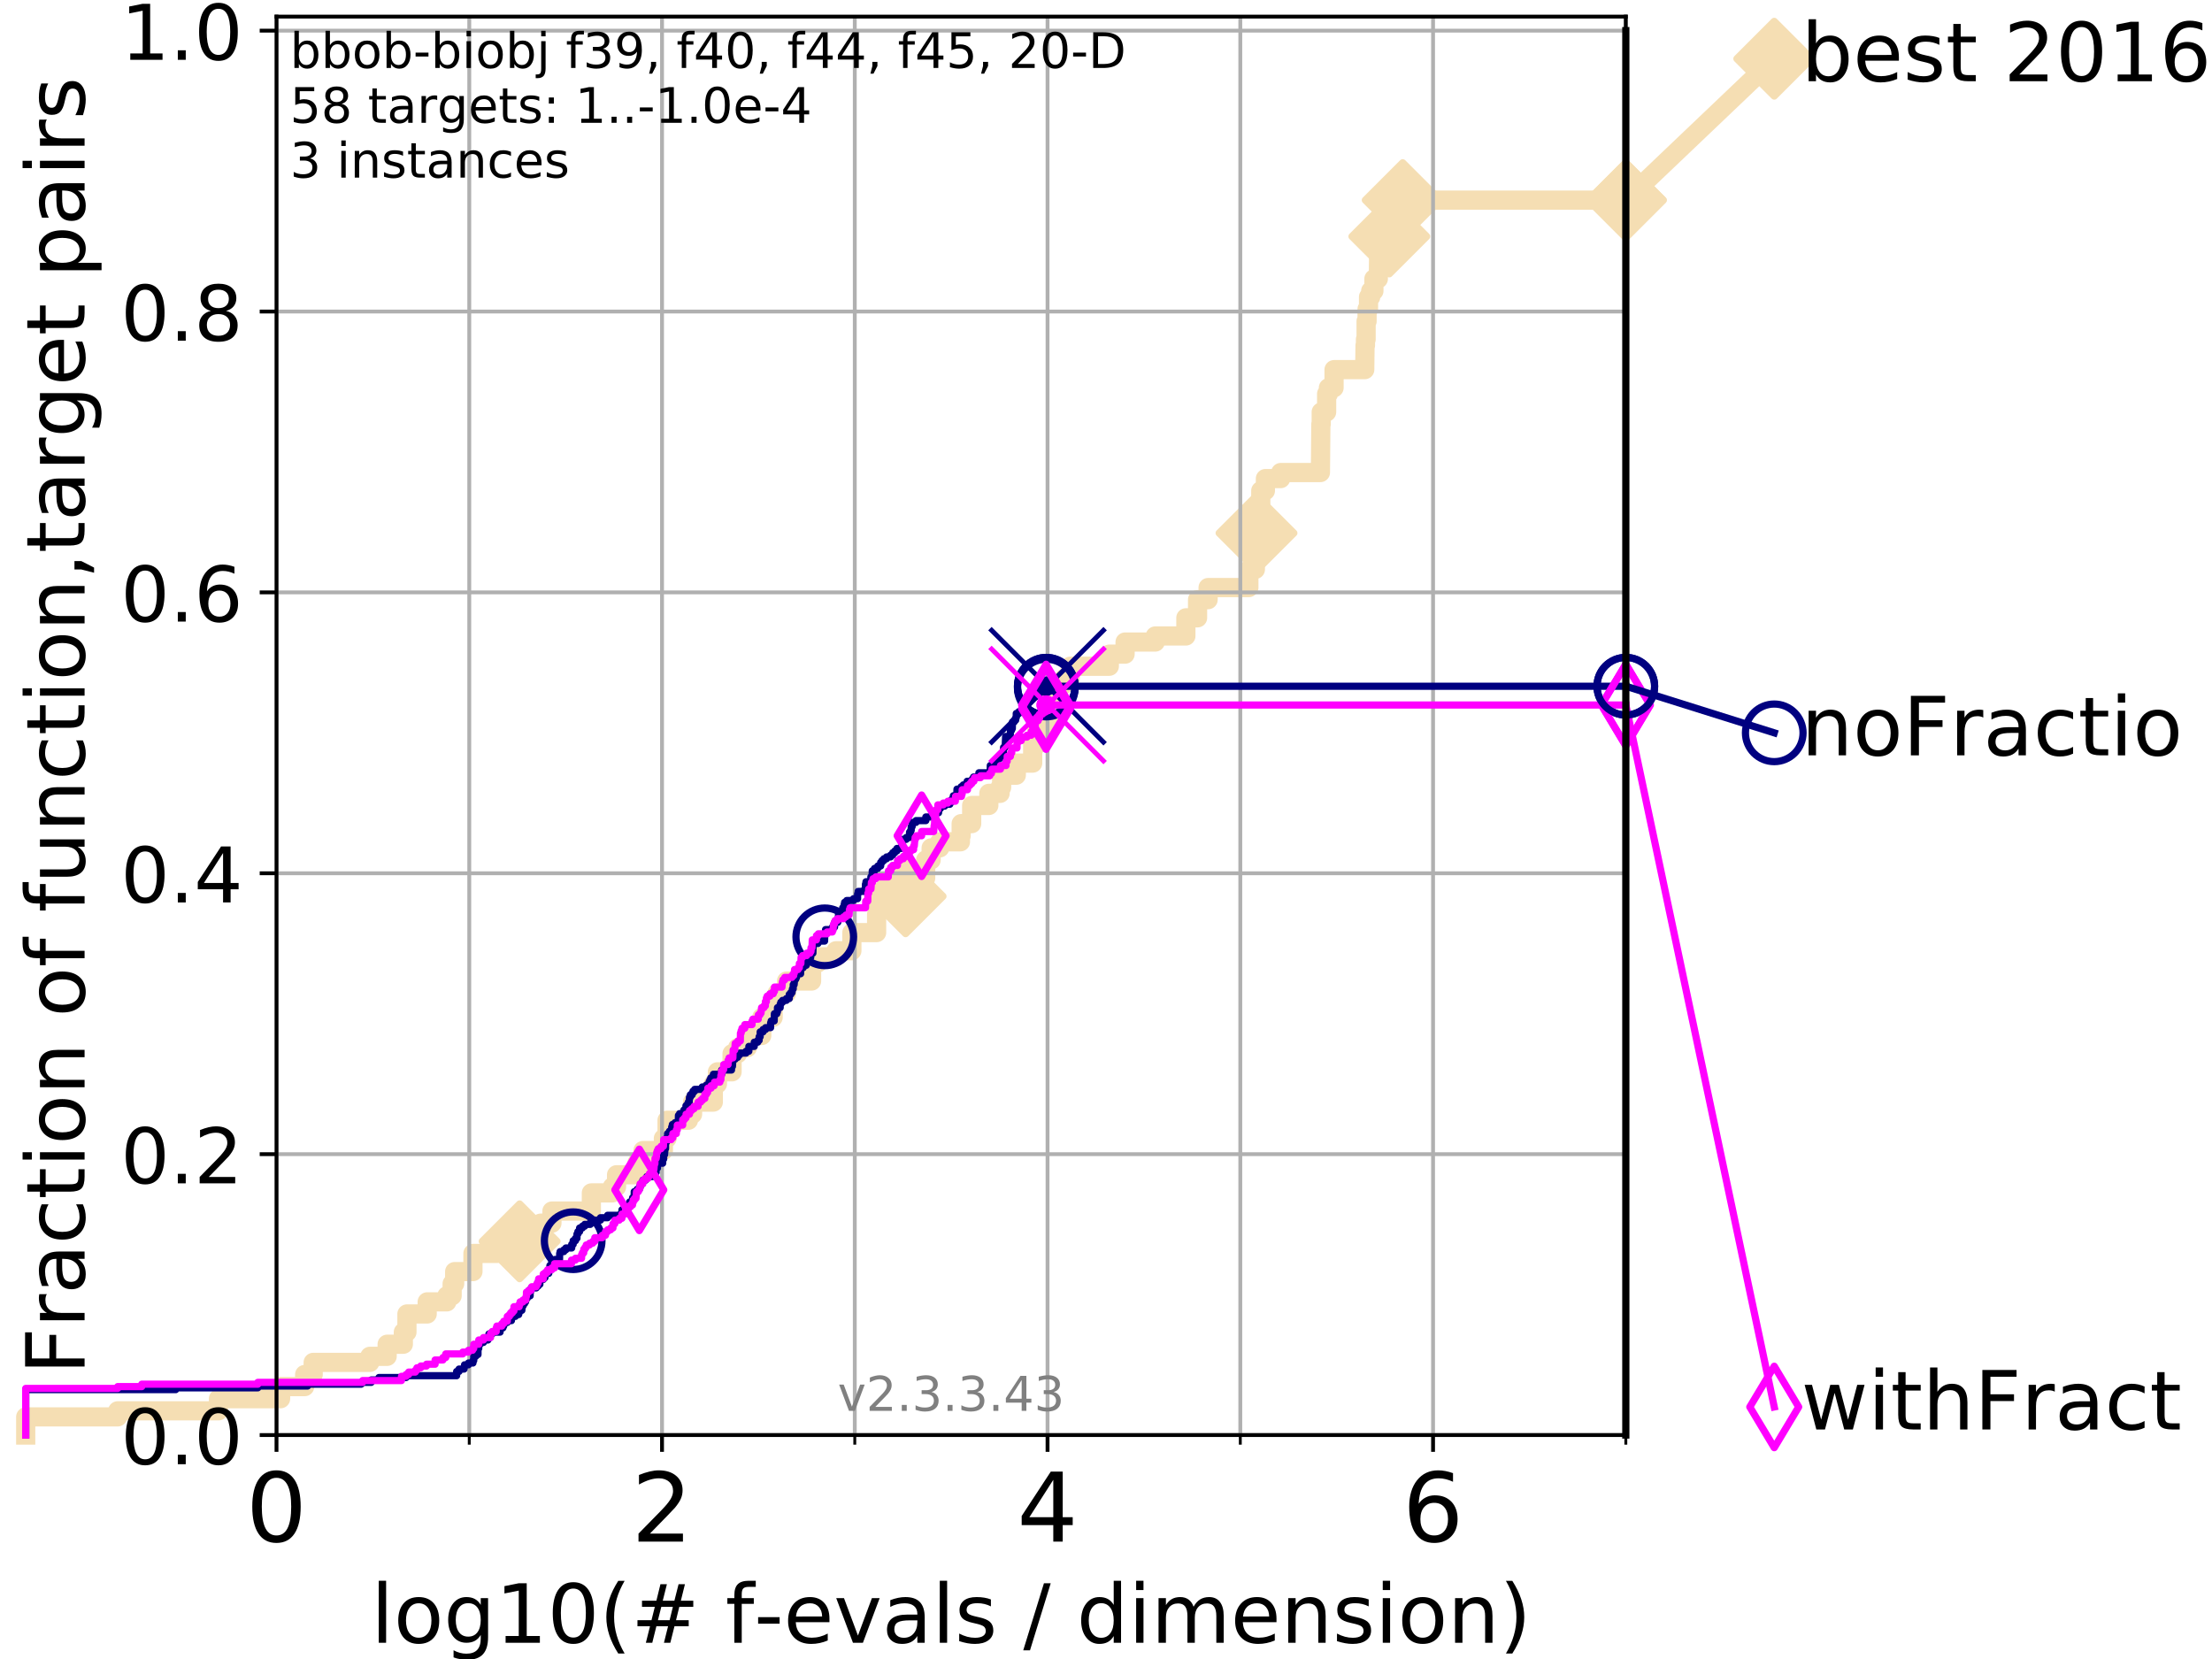 <?xml version="1.0" encoding="utf-8" standalone="no"?>
<!DOCTYPE svg PUBLIC "-//W3C//DTD SVG 1.1//EN"
  "http://www.w3.org/Graphics/SVG/1.1/DTD/svg11.dtd">
<!-- Created with matplotlib (https://matplotlib.org/) -->
<svg height="345.6pt" version="1.1" viewBox="0 0 460.8 345.6" width="460.8pt" xmlns="http://www.w3.org/2000/svg" xmlns:xlink="http://www.w3.org/1999/xlink">
 <defs>
  <style type="text/css">
*{stroke-linecap:butt;stroke-linejoin:round;}
  </style>
 </defs>
 <g id="figure_1">
  <g id="patch_1">
   <path d="M 0 345.6 
L 460.8 345.6 
L 460.8 0 
L 0 0 
z
" style="fill:#ffffff;"/>
  </g>
  <g id="axes_1">
   <g id="patch_2">
    <path d="M 57.6 298.944 
L 338.688 298.944 
L 338.688 3.456 
L 57.6 3.456 
z
" style="fill:#ffffff;"/>
   </g>
   <g id="line2d_1">
    <path d="M 5.357 298.944 
L 5.357 295.161 
L 24.516 295.161 
L 24.516 293.9 
L 45.512 293.9 
L 45.512 291.378 
L 58.451 291.378 
L 58.451 288.856 
L 63.468 288.856 
L 63.468 286.334 
L 65.243 286.334 
L 65.243 283.811 
L 77.047 283.811 
L 77.047 282.55 
L 80.65 282.55 
L 80.65 280.028 
L 84.023 280.028 
L 84.023 277.506 
L 84.773 277.506 
L 84.773 273.723 
L 88.992 273.723 
L 88.992 271.201 
L 93.084 271.201 
L 93.084 269.94 
L 94.188 269.94 
L 94.188 267.418 
L 94.715 267.418 
L 94.715 264.896 
L 98.523 264.896 
L 98.523 261.113 
L 103.498 261.113 
L 103.498 259.852 
L 108.247 259.852 
L 108.247 258.591 
L 112.167 258.591 
L 112.167 256.068 
L 112.619 256.068 
L 112.619 254.807 
L 114.98 254.807 
L 114.98 252.285 
L 123.193 252.285 
L 123.193 248.502 
L 127.564 248.502 
L 127.564 247.241 
L 128.441 247.241 
L 128.441 244.719 
L 132.719 244.719 
L 132.719 242.197 
L 133.943 242.197 
L 133.943 239.675 
L 138.196 239.675 
L 138.196 237.153 
L 138.96 237.153 
L 138.96 233.37 
L 143.414 233.37 
L 143.414 232.109 
L 144.276 232.109 
L 144.276 229.587 
L 148.597 229.587 
L 148.597 225.803 
L 149.45 225.803 
L 149.45 223.281 
L 152.504 223.281 
L 152.504 219.498 
L 153.669 219.498 
L 153.669 218.237 
L 155.695 218.237 
L 155.695 215.715 
L 158.69 215.715 
L 158.69 211.932 
L 161.061 211.932 
L 161.061 208.149 
L 161.89 208.149 
L 161.89 206.888 
L 163.85 206.888 
L 163.85 204.366 
L 169.069 204.366 
L 169.069 200.583 
L 170.381 200.583 
L 170.381 199.321 
L 174.153 199.321 
L 174.153 198.06 
L 177.461 198.06 
L 177.461 194.277 
L 182.614 194.277 
L 182.614 190.494 
L 182.731 190.494 
L 182.731 187.972 
L 184.774 187.972 
L 184.774 186.711 
L 188.654 186.711 
L 188.654 184.189 
L 192.437 184.189 
L 192.437 182.928 
L 192.835 182.928 
L 192.835 179.145 
L 193.975 179.145 
L 193.975 176.623 
L 195.78 176.623 
L 195.78 175.362 
L 200.077 175.362 
L 200.077 174.101 
L 200.229 174.101 
L 200.229 171.578 
L 202.418 171.578 
L 202.418 167.795 
L 205.992 167.795 
L 205.992 165.273 
L 208.337 165.273 
L 208.337 164.012 
L 208.66 164.012 
L 208.66 161.49 
L 211.713 161.49 
L 211.713 158.968 
L 215.125 158.968 
L 215.125 155.185 
L 215.97 155.185 
L 215.97 151.402 
L 218.367 151.402 
L 218.375 147.619 
L 218.903 147.619 
L 218.903 145.097 
L 219.609 145.097 
L 219.609 142.574 
L 221.704 142.574 
L 221.704 141.313 
L 222.942 141.313 
L 222.942 138.791 
L 231.093 138.791 
L 231.093 136.269 
L 234.376 136.269 
L 234.376 133.747 
L 240.665 133.747 
L 240.665 132.486 
L 247.039 132.486 
L 247.039 128.703 
L 249.475 128.703 
L 249.475 124.92 
L 251.672 124.92 
L 251.672 122.398 
L 260.161 122.398 
L 260.161 118.615 
L 261.518 118.615 
L 261.518 116.093 
L 261.714 116.093 
L 261.752 111.048 
L 262.151 111.048 
L 262.151 107.265 
L 262.376 107.265 
L 262.376 106.004 
L 262.642 106.004 
L 262.642 102.221 
L 263.605 102.221 
L 263.605 99.699 
L 266.791 99.699 
L 266.791 98.438 
L 275.068 98.438 
L 275.159 88.35 
L 275.234 88.35 
L 275.234 85.827 
L 276.362 85.827 
L 276.362 82.044 
L 276.73 82.044 
L 276.73 80.783 
L 277.908 80.783 
L 277.908 77 
L 284.301 77 
L 284.361 71.956 
L 284.451 71.956 
L 284.451 70.695 
L 284.585 70.695 
L 284.585 66.912 
L 284.787 66.912 
L 284.787 64.39 
L 285.088 64.39 
L 285.088 61.868 
L 285.539 61.868 
L 285.539 60.607 
L 286.209 60.607 
L 286.209 58.084 
L 287.131 58.084 
L 287.214 51.779 
L 289.422 51.779 
L 289.422 49.257 
L 290.079 49.257 
L 290.079 47.996 
L 291.002 47.996 
L 291.002 45.474 
L 292.208 45.474 
L 292.208 41.691 
L 338.688 41.691 
L 338.688 41.691 
" style="fill:none;stroke:#f5deb3;stroke-linecap:square;stroke-width:4;"/>
   </g>
   <g id="line2d_2">
    <defs>
     <path d="M 0 7.778 
L 7.778 0 
L 0 -7.778 
L -7.778 0 
z
" id="me573d3fb4b" style="stroke:#f5deb3;stroke-linejoin:miter;stroke-width:1.5;"/>
    </defs>
    <g>
     <use style="fill:#f5deb3;stroke:#f5deb3;stroke-linejoin:miter;stroke-width:1.5;" x="108.247" xlink:href="#me573d3fb4b" y="258.591"/>
     <use style="fill:#f5deb3;stroke:#f5deb3;stroke-linejoin:miter;stroke-width:1.5;" x="188.654" xlink:href="#me573d3fb4b" y="186.711"/>
     <use style="fill:#f5deb3;stroke:#f5deb3;stroke-linejoin:miter;stroke-width:1.5;" x="261.752" xlink:href="#me573d3fb4b" y="111.048"/>
     <use style="fill:#f5deb3;stroke:#f5deb3;stroke-linejoin:miter;stroke-width:1.5;" x="289.422" xlink:href="#me573d3fb4b" y="49.257"/>
     <use style="fill:#f5deb3;stroke:#f5deb3;stroke-linejoin:miter;stroke-width:1.5;" x="292.208" xlink:href="#me573d3fb4b" y="41.691"/>
     <use style="fill:#f5deb3;stroke:#f5deb3;stroke-linejoin:miter;stroke-width:1.5;" x="338.688" xlink:href="#me573d3fb4b" y="41.691"/>
    </g>
   </g>
   <g id="line2d_3">
    <path style="fill:none;stroke:#f5deb3;stroke-linecap:square;stroke-width:4;"/>
    <g/>
   </g>
   <g id="line2d_4">
    <path d="M 338.688 41.691 
L 369.608 12.233 
" style="fill:none;stroke:#f5deb3;stroke-linecap:square;stroke-width:4;"/>
    <g>
     <use style="fill:#f5deb3;stroke:#f5deb3;stroke-linejoin:miter;stroke-width:1.5;" x="338.688" xlink:href="#me573d3fb4b" y="41.691"/>
     <use style="fill:#f5deb3;stroke:#f5deb3;stroke-linejoin:miter;stroke-width:1.5;" x="369.608" xlink:href="#me573d3fb4b" y="12.233"/>
    </g>
   </g>
   <g id="matplotlib.axis_1">
    <g id="xtick_1">
     <g id="line2d_5">
      <path clip-path="url(#p578e2f1977)" d="M 57.6 298.944 
L 57.6 3.456 
" style="fill:none;stroke:#b0b0b0;stroke-linecap:square;stroke-width:0.8;"/>
     </g>
     <g id="line2d_6">
      <defs>
       <path d="M 0 0 
L 0 3.5 
" id="mbd679be754" style="stroke:#000000;stroke-width:0.8;"/>
      </defs>
      <g>
       <use style="stroke:#000000;stroke-width:0.8;" x="57.6" xlink:href="#mbd679be754" y="298.944"/>
      </g>
     </g>
     <g id="text_1">
      <!-- 0 -->
      <defs>
       <path d="M 31.781 66.406 
Q 24.172 66.406 20.328 58.906 
Q 16.5 51.422 16.5 36.375 
Q 16.5 21.391 20.328 13.891 
Q 24.172 6.391 31.781 6.391 
Q 39.453 6.391 43.281 13.891 
Q 47.125 21.391 47.125 36.375 
Q 47.125 51.422 43.281 58.906 
Q 39.453 66.406 31.781 66.406 
z
M 31.781 74.219 
Q 44.047 74.219 50.516 64.516 
Q 56.984 54.828 56.984 36.375 
Q 56.984 17.969 50.516 8.266 
Q 44.047 -1.422 31.781 -1.422 
Q 19.531 -1.422 13.062 8.266 
Q 6.594 17.969 6.594 36.375 
Q 6.594 54.828 13.062 64.516 
Q 19.531 74.219 31.781 74.219 
z
" id="DejaVuSans-48"/>
      </defs>
      <g transform="translate(51.237 321.141)scale(0.2 -0.2)">
       <use xlink:href="#DejaVuSans-48"/>
      </g>
     </g>
    </g>
    <g id="xtick_2">
     <g id="line2d_7">
      <path clip-path="url(#p578e2f1977)" d="M 137.911 298.944 
L 137.911 3.456 
" style="fill:none;stroke:#b0b0b0;stroke-linecap:square;stroke-width:0.8;"/>
     </g>
     <g id="line2d_8">
      <g>
       <use style="stroke:#000000;stroke-width:0.8;" x="137.911" xlink:href="#mbd679be754" y="298.944"/>
      </g>
     </g>
     <g id="text_2">
      <!-- 2 -->
      <defs>
       <path d="M 19.188 8.297 
L 53.609 8.297 
L 53.609 0 
L 7.328 0 
L 7.328 8.297 
Q 12.938 14.109 22.625 23.891 
Q 32.328 33.688 34.812 36.531 
Q 39.547 41.844 41.422 45.531 
Q 43.312 49.219 43.312 52.781 
Q 43.312 58.594 39.234 62.25 
Q 35.156 65.922 28.609 65.922 
Q 23.969 65.922 18.812 64.312 
Q 13.672 62.703 7.812 59.422 
L 7.812 69.391 
Q 13.766 71.781 18.938 73 
Q 24.125 74.219 28.422 74.219 
Q 39.75 74.219 46.484 68.547 
Q 53.219 62.891 53.219 53.422 
Q 53.219 48.922 51.531 44.891 
Q 49.859 40.875 45.406 35.406 
Q 44.188 33.984 37.641 27.219 
Q 31.109 20.453 19.188 8.297 
z
" id="DejaVuSans-50"/>
      </defs>
      <g transform="translate(131.548 321.141)scale(0.2 -0.2)">
       <use xlink:href="#DejaVuSans-50"/>
      </g>
     </g>
    </g>
    <g id="xtick_3">
     <g id="line2d_9">
      <path clip-path="url(#p578e2f1977)" d="M 218.222 298.944 
L 218.222 3.456 
" style="fill:none;stroke:#b0b0b0;stroke-linecap:square;stroke-width:0.8;"/>
     </g>
     <g id="line2d_10">
      <g>
       <use style="stroke:#000000;stroke-width:0.8;" x="218.222" xlink:href="#mbd679be754" y="298.944"/>
      </g>
     </g>
     <g id="text_3">
      <!-- 4 -->
      <defs>
       <path d="M 37.797 64.312 
L 12.891 25.391 
L 37.797 25.391 
z
M 35.203 72.906 
L 47.609 72.906 
L 47.609 25.391 
L 58.016 25.391 
L 58.016 17.188 
L 47.609 17.188 
L 47.609 0 
L 37.797 0 
L 37.797 17.188 
L 4.891 17.188 
L 4.891 26.703 
z
" id="DejaVuSans-52"/>
      </defs>
      <g transform="translate(211.859 321.141)scale(0.2 -0.2)">
       <use xlink:href="#DejaVuSans-52"/>
      </g>
     </g>
    </g>
    <g id="xtick_4">
     <g id="line2d_11">
      <path clip-path="url(#p578e2f1977)" d="M 298.533 298.944 
L 298.533 3.456 
" style="fill:none;stroke:#b0b0b0;stroke-linecap:square;stroke-width:0.8;"/>
     </g>
     <g id="line2d_12">
      <g>
       <use style="stroke:#000000;stroke-width:0.8;" x="298.533" xlink:href="#mbd679be754" y="298.944"/>
      </g>
     </g>
     <g id="text_4">
      <!-- 6 -->
      <defs>
       <path d="M 33.016 40.375 
Q 26.375 40.375 22.484 35.828 
Q 18.609 31.297 18.609 23.391 
Q 18.609 15.531 22.484 10.953 
Q 26.375 6.391 33.016 6.391 
Q 39.656 6.391 43.531 10.953 
Q 47.406 15.531 47.406 23.391 
Q 47.406 31.297 43.531 35.828 
Q 39.656 40.375 33.016 40.375 
z
M 52.594 71.297 
L 52.594 62.312 
Q 48.875 64.062 45.094 64.984 
Q 41.312 65.922 37.594 65.922 
Q 27.828 65.922 22.672 59.328 
Q 17.531 52.734 16.797 39.406 
Q 19.672 43.656 24.016 45.922 
Q 28.375 48.188 33.594 48.188 
Q 44.578 48.188 50.953 41.516 
Q 57.328 34.859 57.328 23.391 
Q 57.328 12.156 50.688 5.359 
Q 44.047 -1.422 33.016 -1.422 
Q 20.359 -1.422 13.672 8.266 
Q 6.984 17.969 6.984 36.375 
Q 6.984 53.656 15.188 63.938 
Q 23.391 74.219 37.203 74.219 
Q 40.922 74.219 44.703 73.484 
Q 48.484 72.75 52.594 71.297 
z
" id="DejaVuSans-54"/>
      </defs>
      <g transform="translate(292.17 321.141)scale(0.2 -0.2)">
       <use xlink:href="#DejaVuSans-54"/>
      </g>
     </g>
    </g>
    <g id="xtick_5">
     <g id="line2d_13">
      <path clip-path="url(#p578e2f1977)" d="M 97.755 298.944 
L 97.755 3.456 
" style="fill:none;stroke:#b0b0b0;stroke-linecap:square;stroke-width:0.8;"/>
     </g>
     <g id="line2d_14">
      <defs>
       <path d="M 0 0 
L 0 2 
" id="m9bd1c764e9" style="stroke:#000000;stroke-width:0.6;"/>
      </defs>
      <g>
       <use style="stroke:#000000;stroke-width:0.6;" x="97.755" xlink:href="#m9bd1c764e9" y="298.944"/>
      </g>
     </g>
    </g>
    <g id="xtick_6">
     <g id="line2d_15">
      <path clip-path="url(#p578e2f1977)" d="M 178.066 298.944 
L 178.066 3.456 
" style="fill:none;stroke:#b0b0b0;stroke-linecap:square;stroke-width:0.8;"/>
     </g>
     <g id="line2d_16">
      <g>
       <use style="stroke:#000000;stroke-width:0.6;" x="178.066" xlink:href="#m9bd1c764e9" y="298.944"/>
      </g>
     </g>
    </g>
    <g id="xtick_7">
     <g id="line2d_17">
      <path clip-path="url(#p578e2f1977)" d="M 258.377 298.944 
L 258.377 3.456 
" style="fill:none;stroke:#b0b0b0;stroke-linecap:square;stroke-width:0.8;"/>
     </g>
     <g id="line2d_18">
      <g>
       <use style="stroke:#000000;stroke-width:0.6;" x="258.377" xlink:href="#m9bd1c764e9" y="298.944"/>
      </g>
     </g>
    </g>
    <g id="xtick_8">
     <g id="line2d_19">
      <path clip-path="url(#p578e2f1977)" d="M 338.688 298.944 
L 338.688 3.456 
" style="fill:none;stroke:#b0b0b0;stroke-linecap:square;stroke-width:0.8;"/>
     </g>
     <g id="line2d_20">
      <g>
       <use style="stroke:#000000;stroke-width:0.6;" x="338.688" xlink:href="#m9bd1c764e9" y="298.944"/>
      </g>
     </g>
    </g>
    <g id="text_5">
     <!-- log10(# f-evals / dimension) -->
     <defs>
      <path d="M 9.422 75.984 
L 18.406 75.984 
L 18.406 0 
L 9.422 0 
z
" id="DejaVuSans-108"/>
      <path d="M 30.609 48.391 
Q 23.391 48.391 19.188 42.75 
Q 14.984 37.109 14.984 27.297 
Q 14.984 17.484 19.156 11.844 
Q 23.344 6.203 30.609 6.203 
Q 37.797 6.203 41.984 11.859 
Q 46.188 17.531 46.188 27.297 
Q 46.188 37.016 41.984 42.703 
Q 37.797 48.391 30.609 48.391 
z
M 30.609 56 
Q 42.328 56 49.016 48.375 
Q 55.719 40.766 55.719 27.297 
Q 55.719 13.875 49.016 6.219 
Q 42.328 -1.422 30.609 -1.422 
Q 18.844 -1.422 12.172 6.219 
Q 5.516 13.875 5.516 27.297 
Q 5.516 40.766 12.172 48.375 
Q 18.844 56 30.609 56 
z
" id="DejaVuSans-111"/>
      <path d="M 45.406 27.984 
Q 45.406 37.75 41.375 43.109 
Q 37.359 48.484 30.078 48.484 
Q 22.859 48.484 18.828 43.109 
Q 14.797 37.75 14.797 27.984 
Q 14.797 18.266 18.828 12.891 
Q 22.859 7.516 30.078 7.516 
Q 37.359 7.516 41.375 12.891 
Q 45.406 18.266 45.406 27.984 
z
M 54.391 6.781 
Q 54.391 -7.172 48.188 -13.984 
Q 42 -20.797 29.203 -20.797 
Q 24.469 -20.797 20.266 -20.094 
Q 16.062 -19.391 12.109 -17.922 
L 12.109 -9.188 
Q 16.062 -11.328 19.922 -12.344 
Q 23.781 -13.375 27.781 -13.375 
Q 36.625 -13.375 41.016 -8.766 
Q 45.406 -4.156 45.406 5.172 
L 45.406 9.625 
Q 42.625 4.781 38.281 2.391 
Q 33.938 0 27.875 0 
Q 17.828 0 11.672 7.656 
Q 5.516 15.328 5.516 27.984 
Q 5.516 40.672 11.672 48.328 
Q 17.828 56 27.875 56 
Q 33.938 56 38.281 53.609 
Q 42.625 51.219 45.406 46.391 
L 45.406 54.688 
L 54.391 54.688 
z
" id="DejaVuSans-103"/>
      <path d="M 12.406 8.297 
L 28.516 8.297 
L 28.516 63.922 
L 10.984 60.406 
L 10.984 69.391 
L 28.422 72.906 
L 38.281 72.906 
L 38.281 8.297 
L 54.391 8.297 
L 54.391 0 
L 12.406 0 
z
" id="DejaVuSans-49"/>
      <path d="M 31 75.875 
Q 24.469 64.656 21.281 53.656 
Q 18.109 42.672 18.109 31.391 
Q 18.109 20.125 21.312 9.062 
Q 24.516 -2 31 -13.188 
L 23.188 -13.188 
Q 15.875 -1.703 12.234 9.375 
Q 8.594 20.453 8.594 31.391 
Q 8.594 42.281 12.203 53.312 
Q 15.828 64.359 23.188 75.875 
z
" id="DejaVuSans-40"/>
      <path d="M 51.125 44 
L 36.922 44 
L 32.812 27.688 
L 47.125 27.688 
z
M 43.797 71.781 
L 38.719 51.516 
L 52.984 51.516 
L 58.109 71.781 
L 65.922 71.781 
L 60.891 51.516 
L 76.125 51.516 
L 76.125 44 
L 58.984 44 
L 54.984 27.688 
L 70.516 27.688 
L 70.516 20.219 
L 53.078 20.219 
L 48 0 
L 40.188 0 
L 45.219 20.219 
L 30.906 20.219 
L 25.875 0 
L 18.016 0 
L 23.094 20.219 
L 7.719 20.219 
L 7.719 27.688 
L 24.906 27.688 
L 29 44 
L 13.281 44 
L 13.281 51.516 
L 30.906 51.516 
L 35.891 71.781 
z
" id="DejaVuSans-35"/>
      <path id="DejaVuSans-32"/>
      <path d="M 37.109 75.984 
L 37.109 68.5 
L 28.516 68.5 
Q 23.688 68.5 21.797 66.547 
Q 19.922 64.594 19.922 59.516 
L 19.922 54.688 
L 34.719 54.688 
L 34.719 47.703 
L 19.922 47.703 
L 19.922 0 
L 10.891 0 
L 10.891 47.703 
L 2.297 47.703 
L 2.297 54.688 
L 10.891 54.688 
L 10.891 58.5 
Q 10.891 67.625 15.141 71.797 
Q 19.391 75.984 28.609 75.984 
z
" id="DejaVuSans-102"/>
      <path d="M 4.891 31.391 
L 31.203 31.391 
L 31.203 23.391 
L 4.891 23.391 
z
" id="DejaVuSans-45"/>
      <path d="M 56.203 29.594 
L 56.203 25.203 
L 14.891 25.203 
Q 15.484 15.922 20.484 11.062 
Q 25.484 6.203 34.422 6.203 
Q 39.594 6.203 44.453 7.469 
Q 49.312 8.734 54.109 11.281 
L 54.109 2.781 
Q 49.266 0.734 44.188 -0.344 
Q 39.109 -1.422 33.891 -1.422 
Q 20.797 -1.422 13.156 6.188 
Q 5.516 13.812 5.516 26.812 
Q 5.516 40.234 12.766 48.109 
Q 20.016 56 32.328 56 
Q 43.359 56 49.781 48.891 
Q 56.203 41.797 56.203 29.594 
z
M 47.219 32.234 
Q 47.125 39.594 43.094 43.984 
Q 39.062 48.391 32.422 48.391 
Q 24.906 48.391 20.391 44.141 
Q 15.875 39.891 15.188 32.172 
z
" id="DejaVuSans-101"/>
      <path d="M 2.984 54.688 
L 12.5 54.688 
L 29.594 8.797 
L 46.688 54.688 
L 56.203 54.688 
L 35.688 0 
L 23.484 0 
z
" id="DejaVuSans-118"/>
      <path d="M 34.281 27.484 
Q 23.391 27.484 19.188 25 
Q 14.984 22.516 14.984 16.5 
Q 14.984 11.719 18.141 8.906 
Q 21.297 6.109 26.703 6.109 
Q 34.188 6.109 38.703 11.406 
Q 43.219 16.703 43.219 25.484 
L 43.219 27.484 
z
M 52.203 31.203 
L 52.203 0 
L 43.219 0 
L 43.219 8.297 
Q 40.141 3.328 35.547 0.953 
Q 30.953 -1.422 24.312 -1.422 
Q 15.922 -1.422 10.953 3.297 
Q 6 8.016 6 15.922 
Q 6 25.141 12.172 29.828 
Q 18.359 34.516 30.609 34.516 
L 43.219 34.516 
L 43.219 35.406 
Q 43.219 41.609 39.141 45 
Q 35.062 48.391 27.688 48.391 
Q 23 48.391 18.547 47.266 
Q 14.109 46.141 10.016 43.891 
L 10.016 52.203 
Q 14.938 54.109 19.578 55.047 
Q 24.219 56 28.609 56 
Q 40.484 56 46.344 49.844 
Q 52.203 43.703 52.203 31.203 
z
" id="DejaVuSans-97"/>
      <path d="M 44.281 53.078 
L 44.281 44.578 
Q 40.484 46.531 36.375 47.5 
Q 32.281 48.484 27.875 48.484 
Q 21.188 48.484 17.844 46.438 
Q 14.5 44.391 14.5 40.281 
Q 14.5 37.156 16.891 35.375 
Q 19.281 33.594 26.516 31.984 
L 29.594 31.297 
Q 39.156 29.25 43.188 25.516 
Q 47.219 21.781 47.219 15.094 
Q 47.219 7.469 41.188 3.016 
Q 35.156 -1.422 24.609 -1.422 
Q 20.219 -1.422 15.453 -0.562 
Q 10.688 0.297 5.422 2 
L 5.422 11.281 
Q 10.406 8.688 15.234 7.391 
Q 20.062 6.109 24.812 6.109 
Q 31.156 6.109 34.562 8.281 
Q 37.984 10.453 37.984 14.406 
Q 37.984 18.062 35.516 20.016 
Q 33.062 21.969 24.703 23.781 
L 21.578 24.516 
Q 13.234 26.266 9.516 29.906 
Q 5.812 33.547 5.812 39.891 
Q 5.812 47.609 11.281 51.797 
Q 16.75 56 26.812 56 
Q 31.781 56 36.172 55.266 
Q 40.578 54.547 44.281 53.078 
z
" id="DejaVuSans-115"/>
      <path d="M 25.391 72.906 
L 33.688 72.906 
L 8.297 -9.281 
L 0 -9.281 
z
" id="DejaVuSans-47"/>
      <path d="M 45.406 46.391 
L 45.406 75.984 
L 54.391 75.984 
L 54.391 0 
L 45.406 0 
L 45.406 8.203 
Q 42.578 3.328 38.25 0.953 
Q 33.938 -1.422 27.875 -1.422 
Q 17.969 -1.422 11.734 6.484 
Q 5.516 14.406 5.516 27.297 
Q 5.516 40.188 11.734 48.094 
Q 17.969 56 27.875 56 
Q 33.938 56 38.25 53.625 
Q 42.578 51.266 45.406 46.391 
z
M 14.797 27.297 
Q 14.797 17.391 18.875 11.75 
Q 22.953 6.109 30.078 6.109 
Q 37.203 6.109 41.297 11.75 
Q 45.406 17.391 45.406 27.297 
Q 45.406 37.203 41.297 42.844 
Q 37.203 48.484 30.078 48.484 
Q 22.953 48.484 18.875 42.844 
Q 14.797 37.203 14.797 27.297 
z
" id="DejaVuSans-100"/>
      <path d="M 9.422 54.688 
L 18.406 54.688 
L 18.406 0 
L 9.422 0 
z
M 9.422 75.984 
L 18.406 75.984 
L 18.406 64.594 
L 9.422 64.594 
z
" id="DejaVuSans-105"/>
      <path d="M 52 44.188 
Q 55.375 50.25 60.062 53.125 
Q 64.75 56 71.094 56 
Q 79.641 56 84.281 50.016 
Q 88.922 44.047 88.922 33.016 
L 88.922 0 
L 79.891 0 
L 79.891 32.719 
Q 79.891 40.578 77.094 44.375 
Q 74.312 48.188 68.609 48.188 
Q 61.625 48.188 57.562 43.547 
Q 53.516 38.922 53.516 30.906 
L 53.516 0 
L 44.484 0 
L 44.484 32.719 
Q 44.484 40.625 41.703 44.406 
Q 38.922 48.188 33.109 48.188 
Q 26.219 48.188 22.156 43.531 
Q 18.109 38.875 18.109 30.906 
L 18.109 0 
L 9.078 0 
L 9.078 54.688 
L 18.109 54.688 
L 18.109 46.188 
Q 21.188 51.219 25.484 53.609 
Q 29.781 56 35.688 56 
Q 41.656 56 45.828 52.969 
Q 50 49.953 52 44.188 
z
" id="DejaVuSans-109"/>
      <path d="M 54.891 33.016 
L 54.891 0 
L 45.906 0 
L 45.906 32.719 
Q 45.906 40.484 42.875 44.328 
Q 39.844 48.188 33.797 48.188 
Q 26.516 48.188 22.312 43.547 
Q 18.109 38.922 18.109 30.906 
L 18.109 0 
L 9.078 0 
L 9.078 54.688 
L 18.109 54.688 
L 18.109 46.188 
Q 21.344 51.125 25.703 53.562 
Q 30.078 56 35.797 56 
Q 45.219 56 50.047 50.172 
Q 54.891 44.344 54.891 33.016 
z
" id="DejaVuSans-110"/>
      <path d="M 8.016 75.875 
L 15.828 75.875 
Q 23.141 64.359 26.781 53.312 
Q 30.422 42.281 30.422 31.391 
Q 30.422 20.453 26.781 9.375 
Q 23.141 -1.703 15.828 -13.188 
L 8.016 -13.188 
Q 14.5 -2 17.703 9.062 
Q 20.906 20.125 20.906 31.391 
Q 20.906 42.672 17.703 53.656 
Q 14.5 64.656 8.016 75.875 
z
" id="DejaVuSans-41"/>
     </defs>
     <g transform="translate(77.303 342.218)scale(0.17 -0.17)">
      <use xlink:href="#DejaVuSans-108"/>
      <use x="27.783" xlink:href="#DejaVuSans-111"/>
      <use x="88.965" xlink:href="#DejaVuSans-103"/>
      <use x="152.441" xlink:href="#DejaVuSans-49"/>
      <use x="216.064" xlink:href="#DejaVuSans-48"/>
      <use x="279.688" xlink:href="#DejaVuSans-40"/>
      <use x="318.701" xlink:href="#DejaVuSans-35"/>
      <use x="402.49" xlink:href="#DejaVuSans-32"/>
      <use x="434.277" xlink:href="#DejaVuSans-102"/>
      <use x="469.404" xlink:href="#DejaVuSans-45"/>
      <use x="505.488" xlink:href="#DejaVuSans-101"/>
      <use x="567.012" xlink:href="#DejaVuSans-118"/>
      <use x="626.191" xlink:href="#DejaVuSans-97"/>
      <use x="687.471" xlink:href="#DejaVuSans-108"/>
      <use x="715.254" xlink:href="#DejaVuSans-115"/>
      <use x="767.354" xlink:href="#DejaVuSans-32"/>
      <use x="799.141" xlink:href="#DejaVuSans-47"/>
      <use x="832.832" xlink:href="#DejaVuSans-32"/>
      <use x="864.619" xlink:href="#DejaVuSans-100"/>
      <use x="928.096" xlink:href="#DejaVuSans-105"/>
      <use x="955.879" xlink:href="#DejaVuSans-109"/>
      <use x="1053.291" xlink:href="#DejaVuSans-101"/>
      <use x="1114.814" xlink:href="#DejaVuSans-110"/>
      <use x="1178.193" xlink:href="#DejaVuSans-115"/>
      <use x="1230.293" xlink:href="#DejaVuSans-105"/>
      <use x="1258.076" xlink:href="#DejaVuSans-111"/>
      <use x="1319.258" xlink:href="#DejaVuSans-110"/>
      <use x="1382.637" xlink:href="#DejaVuSans-41"/>
     </g>
    </g>
   </g>
   <g id="matplotlib.axis_2">
    <g id="ytick_1">
     <g id="line2d_21">
      <path clip-path="url(#p578e2f1977)" d="M 57.6 298.944 
L 338.688 298.944 
" style="fill:none;stroke:#b0b0b0;stroke-linecap:square;stroke-width:0.8;"/>
     </g>
     <g id="line2d_22">
      <defs>
       <path d="M 0 0 
L -3.5 0 
" id="m5b242b6083" style="stroke:#000000;stroke-width:0.8;"/>
      </defs>
      <g>
       <use style="stroke:#000000;stroke-width:0.8;" x="57.6" xlink:href="#m5b242b6083" y="298.944"/>
      </g>
     </g>
     <g id="text_6">
      <!-- 0.0 -->
      <defs>
       <path d="M 10.688 12.406 
L 21 12.406 
L 21 0 
L 10.688 0 
z
" id="DejaVuSans-46"/>
      </defs>
      <g transform="translate(25.155 305.023)scale(0.16 -0.16)">
       <use xlink:href="#DejaVuSans-48"/>
       <use x="63.623" xlink:href="#DejaVuSans-46"/>
       <use x="95.41" xlink:href="#DejaVuSans-48"/>
      </g>
     </g>
    </g>
    <g id="ytick_2">
     <g id="line2d_23">
      <path clip-path="url(#p578e2f1977)" d="M 57.6 240.432 
L 338.688 240.432 
" style="fill:none;stroke:#b0b0b0;stroke-linecap:square;stroke-width:0.8;"/>
     </g>
     <g id="line2d_24">
      <g>
       <use style="stroke:#000000;stroke-width:0.8;" x="57.6" xlink:href="#m5b242b6083" y="240.432"/>
      </g>
     </g>
     <g id="text_7">
      <!-- 0.2 -->
      <g transform="translate(25.155 246.51)scale(0.16 -0.16)">
       <use xlink:href="#DejaVuSans-48"/>
       <use x="63.623" xlink:href="#DejaVuSans-46"/>
       <use x="95.41" xlink:href="#DejaVuSans-50"/>
      </g>
     </g>
    </g>
    <g id="ytick_3">
     <g id="line2d_25">
      <path clip-path="url(#p578e2f1977)" d="M 57.6 181.919 
L 338.688 181.919 
" style="fill:none;stroke:#b0b0b0;stroke-linecap:square;stroke-width:0.8;"/>
     </g>
     <g id="line2d_26">
      <g>
       <use style="stroke:#000000;stroke-width:0.8;" x="57.6" xlink:href="#m5b242b6083" y="181.919"/>
      </g>
     </g>
     <g id="text_8">
      <!-- 0.4 -->
      <g transform="translate(25.155 187.998)scale(0.16 -0.16)">
       <use xlink:href="#DejaVuSans-48"/>
       <use x="63.623" xlink:href="#DejaVuSans-46"/>
       <use x="95.41" xlink:href="#DejaVuSans-52"/>
      </g>
     </g>
    </g>
    <g id="ytick_4">
     <g id="line2d_27">
      <path clip-path="url(#p578e2f1977)" d="M 57.6 123.407 
L 338.688 123.407 
" style="fill:none;stroke:#b0b0b0;stroke-linecap:square;stroke-width:0.8;"/>
     </g>
     <g id="line2d_28">
      <g>
       <use style="stroke:#000000;stroke-width:0.8;" x="57.6" xlink:href="#m5b242b6083" y="123.407"/>
      </g>
     </g>
     <g id="text_9">
      <!-- 0.6 -->
      <g transform="translate(25.155 129.485)scale(0.16 -0.16)">
       <use xlink:href="#DejaVuSans-48"/>
       <use x="63.623" xlink:href="#DejaVuSans-46"/>
       <use x="95.41" xlink:href="#DejaVuSans-54"/>
      </g>
     </g>
    </g>
    <g id="ytick_5">
     <g id="line2d_29">
      <path clip-path="url(#p578e2f1977)" d="M 57.6 64.894 
L 338.688 64.894 
" style="fill:none;stroke:#b0b0b0;stroke-linecap:square;stroke-width:0.8;"/>
     </g>
     <g id="line2d_30">
      <g>
       <use style="stroke:#000000;stroke-width:0.8;" x="57.6" xlink:href="#m5b242b6083" y="64.894"/>
      </g>
     </g>
     <g id="text_10">
      <!-- 0.8 -->
      <defs>
       <path d="M 31.781 34.625 
Q 24.75 34.625 20.719 30.859 
Q 16.703 27.094 16.703 20.516 
Q 16.703 13.922 20.719 10.156 
Q 24.75 6.391 31.781 6.391 
Q 38.812 6.391 42.859 10.172 
Q 46.922 13.969 46.922 20.516 
Q 46.922 27.094 42.891 30.859 
Q 38.875 34.625 31.781 34.625 
z
M 21.922 38.812 
Q 15.578 40.375 12.031 44.719 
Q 8.5 49.078 8.5 55.328 
Q 8.5 64.062 14.719 69.141 
Q 20.953 74.219 31.781 74.219 
Q 42.672 74.219 48.875 69.141 
Q 55.078 64.062 55.078 55.328 
Q 55.078 49.078 51.531 44.719 
Q 48 40.375 41.703 38.812 
Q 48.828 37.156 52.797 32.312 
Q 56.781 27.484 56.781 20.516 
Q 56.781 9.906 50.312 4.234 
Q 43.844 -1.422 31.781 -1.422 
Q 19.734 -1.422 13.25 4.234 
Q 6.781 9.906 6.781 20.516 
Q 6.781 27.484 10.781 32.312 
Q 14.797 37.156 21.922 38.812 
z
M 18.312 54.391 
Q 18.312 48.734 21.844 45.562 
Q 25.391 42.391 31.781 42.391 
Q 38.141 42.391 41.719 45.562 
Q 45.312 48.734 45.312 54.391 
Q 45.312 60.062 41.719 63.234 
Q 38.141 66.406 31.781 66.406 
Q 25.391 66.406 21.844 63.234 
Q 18.312 60.062 18.312 54.391 
z
" id="DejaVuSans-56"/>
      </defs>
      <g transform="translate(25.155 70.973)scale(0.16 -0.16)">
       <use xlink:href="#DejaVuSans-48"/>
       <use x="63.623" xlink:href="#DejaVuSans-46"/>
       <use x="95.41" xlink:href="#DejaVuSans-56"/>
      </g>
     </g>
    </g>
    <g id="ytick_6">
     <g id="line2d_31">
      <path clip-path="url(#p578e2f1977)" d="M 57.6 6.382 
L 338.688 6.382 
" style="fill:none;stroke:#b0b0b0;stroke-linecap:square;stroke-width:0.8;"/>
     </g>
     <g id="line2d_32">
      <g>
       <use style="stroke:#000000;stroke-width:0.8;" x="57.6" xlink:href="#m5b242b6083" y="6.382"/>
      </g>
     </g>
     <g id="text_11">
      <!-- 1.0 -->
      <g transform="translate(25.155 12.46)scale(0.16 -0.16)">
       <use xlink:href="#DejaVuSans-49"/>
       <use x="63.623" xlink:href="#DejaVuSans-46"/>
       <use x="95.41" xlink:href="#DejaVuSans-48"/>
      </g>
     </g>
    </g>
    <g id="text_12">
     <!-- Fraction of function,target pairs -->
     <defs>
      <path d="M 9.812 72.906 
L 51.703 72.906 
L 51.703 64.594 
L 19.672 64.594 
L 19.672 43.109 
L 48.578 43.109 
L 48.578 34.812 
L 19.672 34.812 
L 19.672 0 
L 9.812 0 
z
" id="DejaVuSans-70"/>
      <path d="M 41.109 46.297 
Q 39.594 47.172 37.812 47.578 
Q 36.031 48 33.891 48 
Q 26.266 48 22.188 43.047 
Q 18.109 38.094 18.109 28.812 
L 18.109 0 
L 9.078 0 
L 9.078 54.688 
L 18.109 54.688 
L 18.109 46.188 
Q 20.953 51.172 25.484 53.578 
Q 30.031 56 36.531 56 
Q 37.453 56 38.578 55.875 
Q 39.703 55.766 41.062 55.516 
z
" id="DejaVuSans-114"/>
      <path d="M 48.781 52.594 
L 48.781 44.188 
Q 44.969 46.297 41.141 47.344 
Q 37.312 48.391 33.406 48.391 
Q 24.656 48.391 19.812 42.844 
Q 14.984 37.312 14.984 27.297 
Q 14.984 17.281 19.812 11.734 
Q 24.656 6.203 33.406 6.203 
Q 37.312 6.203 41.141 7.25 
Q 44.969 8.297 48.781 10.406 
L 48.781 2.094 
Q 45.016 0.344 40.984 -0.531 
Q 36.969 -1.422 32.422 -1.422 
Q 20.062 -1.422 12.781 6.344 
Q 5.516 14.109 5.516 27.297 
Q 5.516 40.672 12.859 48.328 
Q 20.219 56 33.016 56 
Q 37.156 56 41.109 55.141 
Q 45.062 54.297 48.781 52.594 
z
" id="DejaVuSans-99"/>
      <path d="M 18.312 70.219 
L 18.312 54.688 
L 36.812 54.688 
L 36.812 47.703 
L 18.312 47.703 
L 18.312 18.016 
Q 18.312 11.328 20.141 9.422 
Q 21.969 7.516 27.594 7.516 
L 36.812 7.516 
L 36.812 0 
L 27.594 0 
Q 17.188 0 13.234 3.875 
Q 9.281 7.766 9.281 18.016 
L 9.281 47.703 
L 2.688 47.703 
L 2.688 54.688 
L 9.281 54.688 
L 9.281 70.219 
z
" id="DejaVuSans-116"/>
      <path d="M 8.5 21.578 
L 8.5 54.688 
L 17.484 54.688 
L 17.484 21.922 
Q 17.484 14.156 20.5 10.266 
Q 23.531 6.391 29.594 6.391 
Q 36.859 6.391 41.078 11.031 
Q 45.312 15.672 45.312 23.688 
L 45.312 54.688 
L 54.297 54.688 
L 54.297 0 
L 45.312 0 
L 45.312 8.406 
Q 42.047 3.422 37.719 1 
Q 33.406 -1.422 27.688 -1.422 
Q 18.266 -1.422 13.375 4.438 
Q 8.5 10.297 8.5 21.578 
z
M 31.109 56 
z
" id="DejaVuSans-117"/>
      <path d="M 11.719 12.406 
L 22.016 12.406 
L 22.016 4 
L 14.016 -11.625 
L 7.719 -11.625 
L 11.719 4 
z
" id="DejaVuSans-44"/>
      <path d="M 18.109 8.203 
L 18.109 -20.797 
L 9.078 -20.797 
L 9.078 54.688 
L 18.109 54.688 
L 18.109 46.391 
Q 20.953 51.266 25.266 53.625 
Q 29.594 56 35.594 56 
Q 45.562 56 51.781 48.094 
Q 58.016 40.188 58.016 27.297 
Q 58.016 14.406 51.781 6.484 
Q 45.562 -1.422 35.594 -1.422 
Q 29.594 -1.422 25.266 0.953 
Q 20.953 3.328 18.109 8.203 
z
M 48.688 27.297 
Q 48.688 37.203 44.609 42.844 
Q 40.531 48.484 33.406 48.484 
Q 26.266 48.484 22.188 42.844 
Q 18.109 37.203 18.109 27.297 
Q 18.109 17.391 22.188 11.75 
Q 26.266 6.109 33.406 6.109 
Q 40.531 6.109 44.609 11.75 
Q 48.688 17.391 48.688 27.297 
z
" id="DejaVuSans-112"/>
     </defs>
     <g transform="translate(17.62 286.339)rotate(-90)scale(0.17 -0.17)">
      <use xlink:href="#DejaVuSans-70"/>
      <use x="57.41" xlink:href="#DejaVuSans-114"/>
      <use x="98.523" xlink:href="#DejaVuSans-97"/>
      <use x="159.803" xlink:href="#DejaVuSans-99"/>
      <use x="214.783" xlink:href="#DejaVuSans-116"/>
      <use x="253.992" xlink:href="#DejaVuSans-105"/>
      <use x="281.775" xlink:href="#DejaVuSans-111"/>
      <use x="342.957" xlink:href="#DejaVuSans-110"/>
      <use x="406.336" xlink:href="#DejaVuSans-32"/>
      <use x="438.123" xlink:href="#DejaVuSans-111"/>
      <use x="499.305" xlink:href="#DejaVuSans-102"/>
      <use x="534.51" xlink:href="#DejaVuSans-32"/>
      <use x="566.297" xlink:href="#DejaVuSans-102"/>
      <use x="601.502" xlink:href="#DejaVuSans-117"/>
      <use x="664.881" xlink:href="#DejaVuSans-110"/>
      <use x="728.26" xlink:href="#DejaVuSans-99"/>
      <use x="783.24" xlink:href="#DejaVuSans-116"/>
      <use x="822.449" xlink:href="#DejaVuSans-105"/>
      <use x="850.232" xlink:href="#DejaVuSans-111"/>
      <use x="911.414" xlink:href="#DejaVuSans-110"/>
      <use x="974.793" xlink:href="#DejaVuSans-44"/>
      <use x="1006.58" xlink:href="#DejaVuSans-116"/>
      <use x="1045.789" xlink:href="#DejaVuSans-97"/>
      <use x="1107.068" xlink:href="#DejaVuSans-114"/>
      <use x="1148.166" xlink:href="#DejaVuSans-103"/>
      <use x="1211.643" xlink:href="#DejaVuSans-101"/>
      <use x="1273.166" xlink:href="#DejaVuSans-116"/>
      <use x="1312.375" xlink:href="#DejaVuSans-32"/>
      <use x="1344.162" xlink:href="#DejaVuSans-112"/>
      <use x="1407.639" xlink:href="#DejaVuSans-97"/>
      <use x="1468.918" xlink:href="#DejaVuSans-105"/>
      <use x="1496.701" xlink:href="#DejaVuSans-114"/>
      <use x="1537.814" xlink:href="#DejaVuSans-115"/>
     </g>
    </g>
   </g>
   <g id="line2d_33">
    <defs>
     <path d="M 0 1.5 
C 0.398 1.5 0.779 1.342 1.061 1.061 
C 1.342 0.779 1.5 0.398 1.5 0 
C 1.5 -0.398 1.342 -0.779 1.061 -1.061 
C 0.779 -1.342 0.398 -1.5 0 -1.5 
C -0.398 -1.5 -0.779 -1.342 -1.061 -1.061 
C -1.342 -0.779 -1.5 -0.398 -1.5 0 
C -1.5 0.398 -1.342 0.779 -1.061 1.061 
C -0.779 1.342 -0.398 1.5 0 1.5 
z
" id="m19722763c8" style="stroke:#f5deb3;"/>
    </defs>
    <g>
     <use style="fill:#f5deb3;stroke:#f5deb3;" x="292.208" xlink:href="#m19722763c8" y="41.691"/>
     <use style="fill:#f5deb3;stroke:#f5deb3;" x="292.208" xlink:href="#m19722763c8" y="41.691"/>
    </g>
   </g>
   <g id="line2d_34">
    <defs>
     <path d="M 0 1.5 
C 0.398 1.5 0.779 1.342 1.061 1.061 
C 1.342 0.779 1.5 0.398 1.5 0 
C 1.5 -0.398 1.342 -0.779 1.061 -1.061 
C 0.779 -1.342 0.398 -1.5 0 -1.5 
C -0.398 -1.5 -0.779 -1.342 -1.061 -1.061 
C -1.342 -0.779 -1.5 -0.398 -1.5 0 
C -1.5 0.398 -1.342 0.779 -1.061 1.061 
C -0.779 1.342 -0.398 1.5 0 1.5 
z
" id="mb9d967973e" style="stroke:#000080;"/>
    </defs>
    <g>
     <use style="fill:#000080;stroke:#000080;" x="217.961" xlink:href="#mb9d967973e" y="142.953"/>
     <use style="fill:#000080;stroke:#000080;" x="217.961" xlink:href="#mb9d967973e" y="142.953"/>
    </g>
   </g>
   <g id="line2d_35">
    <path d="M 5.357 298.944 
L 5.357 289.486 
L 36.604 289.486 
L 36.604 289.108 
L 53.709 289.108 
L 53.709 288.73 
L 64.08 288.73 
L 64.08 288.351 
L 75.242 288.351 
L 75.242 287.973 
L 77.331 287.973 
L 77.331 287.468 
L 78.942 287.468 
L 78.942 286.964 
L 84.588 286.964 
L 84.588 286.586 
L 95.125 286.586 
L 95.125 285.703 
L 95.625 285.703 
L 95.625 285.199 
L 96.676 285.199 
L 96.769 284.316 
L 97.58 284.316 
L 97.58 283.938 
L 98.523 283.938 
L 98.523 283.433 
L 98.689 283.433 
L 98.689 282.55 
L 99.098 282.55 
L 99.098 282.172 
L 99.575 282.172 
L 99.575 280.911 
L 99.732 280.911 
L 99.732 280.028 
L 100.04 280.028 
L 100.04 279.65 
L 100.716 279.65 
L 100.716 279.146 
L 101.647 279.146 
L 101.647 278.767 
L 101.855 278.767 
L 101.855 277.885 
L 102.531 277.885 
L 102.531 277.506 
L 104.175 277.506 
L 104.175 276.624 
L 104.768 276.624 
L 104.768 276.245 
L 104.942 276.245 
L 104.942 275.489 
L 105.677 275.489 
L 105.677 275.11 
L 106.541 275.11 
L 106.541 274.606 
L 106.699 274.606 
L 106.699 274.228 
L 107.365 274.228 
L 107.365 273.849 
L 108.054 273.849 
L 108.054 273.345 
L 108.247 273.345 
L 108.247 272.966 
L 108.718 272.966 
L 108.764 272.084 
L 108.949 272.084 
L 108.949 271.579 
L 109.267 271.579 
L 109.267 271.201 
L 109.491 271.201 
L 109.536 270.444 
L 109.843 270.444 
L 109.843 269.94 
L 110.443 269.94 
L 110.443 269.057 
L 110.569 269.057 
L 110.653 268.301 
L 111.703 268.301 
L 111.703 267.922 
L 112.09 267.922 
L 112.09 267.544 
L 112.469 267.544 
L 112.469 266.535 
L 113.168 266.535 
L 113.168 266.157 
L 113.524 266.157 
L 113.524 265.274 
L 114.318 265.274 
L 114.318 264.77 
L 114.552 264.77 
L 114.552 263.635 
L 114.882 263.635 
L 114.947 262.878 
L 115.618 262.878 
L 115.618 262.374 
L 116.562 262.374 
L 116.592 261.113 
L 116.68 261.113 
L 116.68 260.734 
L 117.458 260.734 
L 117.458 260.356 
L 117.876 260.356 
L 117.876 259.978 
L 119.097 259.978 
L 119.097 259.221 
L 119.402 259.221 
L 119.402 258.464 
L 119.875 258.464 
L 119.875 257.96 
L 120.191 257.96 
L 120.191 257.077 
L 120.382 257.077 
L 120.382 256.573 
L 120.736 256.573 
L 120.736 255.816 
L 121.31 255.816 
L 121.31 255.438 
L 121.8 255.438 
L 121.8 255.06 
L 122.968 255.06 
L 122.968 254.681 
L 123.633 254.681 
L 123.633 254.177 
L 125.093 254.177 
L 125.093 253.672 
L 126.574 253.672 
L 126.574 253.168 
L 129.334 253.168 
L 129.334 252.79 
L 129.56 252.79 
L 129.56 252.033 
L 130.101 252.033 
L 130.101 251.15 
L 131.044 251.15 
L 131.044 250.772 
L 131.16 250.772 
L 131.16 250.394 
L 131.778 250.394 
L 131.778 249.511 
L 132.109 249.511 
L 132.121 248.25 
L 132.742 248.25 
L 132.742 247.746 
L 133.194 247.746 
L 133.194 247.367 
L 133.33 247.367 
L 133.33 246.989 
L 133.488 246.989 
L 133.488 246.611 
L 133.778 246.611 
L 133.778 246.232 
L 133.921 246.232 
L 133.921 245.854 
L 134.482 245.854 
L 134.482 245.476 
L 134.756 245.476 
L 134.756 245.097 
L 135.967 245.097 
L 135.967 244.593 
L 136.151 244.593 
L 136.151 244.215 
L 136.692 244.215 
L 136.692 243.332 
L 136.961 243.332 
L 136.961 242.323 
L 138.05 242.323 
L 138.05 241.44 
L 138.256 241.44 
L 138.256 240.558 
L 138.426 240.558 
L 138.536 239.297 
L 138.645 239.297 
L 138.645 237.909 
L 138.861 237.909 
L 138.861 237.027 
L 139.066 237.027 
L 139.066 236.144 
L 139.47 236.144 
L 139.47 235.64 
L 139.926 235.64 
L 139.926 234.757 
L 140.065 234.757 
L 140.065 234.252 
L 140.604 234.252 
L 140.604 233.874 
L 141.3 233.874 
L 141.329 232.361 
L 141.571 232.361 
L 141.571 231.983 
L 142.48 231.983 
L 142.48 231.226 
L 142.897 231.226 
L 142.897 230.343 
L 143.215 230.343 
L 143.215 229.965 
L 143.388 229.965 
L 143.388 229.587 
L 143.578 229.587 
L 143.629 228.578 
L 143.804 228.578 
L 143.804 228.073 
L 144.185 228.073 
L 144.185 227.695 
L 144.361 227.695 
L 144.361 227.317 
L 144.712 227.317 
L 144.712 226.938 
L 146.281 226.938 
L 146.281 226.434 
L 147.113 226.434 
L 147.113 226.056 
L 147.725 226.056 
L 147.725 225.299 
L 147.903 225.299 
L 147.903 224.921 
L 148.069 224.921 
L 148.069 224.542 
L 148.611 224.542 
L 148.611 223.786 
L 150.336 223.786 
L 150.336 222.903 
L 152.387 222.903 
L 152.387 222.146 
L 152.583 222.146 
L 152.681 220.633 
L 153.167 220.633 
L 153.167 220.255 
L 153.68 220.255 
L 153.68 219.75 
L 154.081 219.75 
L 154.081 219.372 
L 155.422 219.372 
L 155.422 218.994 
L 156 218.994 
L 156 217.985 
L 157.128 217.985 
L 157.128 217.102 
L 157.857 217.102 
L 157.857 216.724 
L 158.146 216.724 
L 158.146 215.967 
L 158.358 215.967 
L 158.358 214.958 
L 158.958 214.958 
L 158.958 214.454 
L 159.487 214.454 
L 159.487 214.076 
L 160.531 214.076 
L 160.531 213.067 
L 160.645 213.067 
L 160.645 212.689 
L 161.282 212.689 
L 161.314 211.175 
L 161.825 211.175 
L 161.825 210.797 
L 161.958 210.797 
L 161.958 209.914 
L 162.528 209.914 
L 162.528 209.158 
L 162.666 209.158 
L 162.666 208.779 
L 163.016 208.779 
L 163.016 208.401 
L 163.81 208.401 
L 163.81 208.023 
L 164.42 208.023 
L 164.42 207.14 
L 164.741 207.14 
L 164.741 206.762 
L 165.001 206.762 
L 165.073 206.005 
L 165.241 206.005 
L 165.241 205.122 
L 165.433 205.122 
L 165.537 203.987 
L 165.773 203.987 
L 165.773 203.609 
L 165.942 203.609 
L 165.942 202.852 
L 166.781 202.852 
L 166.799 201.591 
L 167.324 201.591 
L 167.324 201.087 
L 167.959 201.087 
L 167.959 200.204 
L 168.358 200.204 
L 168.358 199.826 
L 168.615 199.826 
L 168.615 199.448 
L 168.891 199.448 
L 168.891 198.565 
L 169.344 198.565 
L 169.397 196.925 
L 169.456 196.925 
L 169.456 196.547 
L 170.392 196.547 
L 170.392 196.043 
L 171.775 196.043 
L 171.816 194.782 
L 171.907 194.782 
L 171.979 193.647 
L 173.401 193.647 
L 173.401 193.142 
L 173.853 193.142 
L 173.853 192.134 
L 174.527 192.134 
L 174.537 191.251 
L 174.674 191.251 
L 174.674 190.368 
L 175.31 190.368 
L 175.31 189.99 
L 175.495 189.99 
L 175.549 189.107 
L 175.76 189.107 
L 175.868 188.35 
L 175.949 188.35 
L 175.949 187.972 
L 176.385 187.972 
L 176.385 187.594 
L 177.806 187.594 
L 177.806 187.215 
L 178.653 187.215 
L 178.653 186.207 
L 178.769 186.207 
L 178.769 185.702 
L 180.064 185.702 
L 180.064 185.324 
L 180.267 185.324 
L 180.287 184.189 
L 180.4 184.189 
L 180.4 183.685 
L 181.416 183.685 
L 181.416 182.676 
L 181.67 182.676 
L 181.707 181.415 
L 182.173 181.415 
L 182.173 180.91 
L 182.856 180.91 
L 182.856 180.406 
L 183.459 180.406 
L 183.459 179.649 
L 183.737 179.649 
L 183.737 179.271 
L 184.118 179.271 
L 184.118 178.893 
L 184.695 178.893 
L 184.695 178.514 
L 185.527 178.514 
L 185.527 178.136 
L 185.972 178.136 
L 185.972 177.631 
L 186.407 177.631 
L 186.407 177.253 
L 186.851 177.253 
L 186.851 176.749 
L 187.72 176.749 
L 187.72 176.37 
L 187.88 176.37 
L 187.987 174.857 
L 188.776 174.857 
L 188.776 174.479 
L 189.442 174.479 
L 189.475 173.344 
L 189.709 173.344 
L 189.709 172.966 
L 189.824 172.966 
L 189.824 172.209 
L 190.014 172.209 
L 190.014 171.326 
L 190.821 171.326 
L 190.821 170.948 
L 192.868 170.948 
L 192.868 170.191 
L 194.24 170.191 
L 194.24 169.309 
L 195.522 169.309 
L 195.543 168.426 
L 195.913 168.426 
L 195.913 167.921 
L 196.8 167.921 
L 196.8 167.543 
L 197.874 167.543 
L 197.874 167.039 
L 198.261 167.039 
L 198.261 166.534 
L 198.6 166.534 
L 198.6 165.778 
L 199.305 165.778 
L 199.358 164.391 
L 200.234 164.391 
L 200.234 163.886 
L 200.666 163.886 
L 200.666 163.508 
L 201.473 163.508 
L 201.473 162.751 
L 202.571 162.751 
L 202.571 162.247 
L 202.807 162.247 
L 202.807 161.868 
L 203.92 161.868 
L 203.92 160.986 
L 206.143 160.986 
L 206.143 160.607 
L 206.283 160.607 
L 206.292 159.472 
L 207.539 159.472 
L 207.539 158.716 
L 207.706 158.716 
L 207.706 157.959 
L 208.386 157.959 
L 208.386 157.455 
L 208.999 157.455 
L 209.066 155.689 
L 209.388 155.689 
L 209.491 153.419 
L 210.453 153.419 
L 210.492 152.158 
L 210.715 152.158 
L 210.715 151.78 
L 210.885 151.78 
L 210.912 150.393 
L 211.28 150.393 
L 211.28 150.015 
L 211.587 150.015 
L 211.587 149.51 
L 211.704 149.51 
L 211.704 148.627 
L 212.247 148.627 
L 212.247 148.249 
L 212.929 148.249 
L 212.929 147.871 
L 213.325 147.871 
L 213.325 146.988 
L 213.628 146.988 
L 213.628 146.231 
L 213.817 146.231 
L 213.876 145.097 
L 215.795 145.097 
L 215.795 144.592 
L 216.438 144.592 
L 216.438 144.214 
L 216.842 144.214 
L 216.842 143.709 
L 217.819 143.709 
L 217.819 143.331 
L 217.961 143.331 
L 217.961 142.953 
L 338.688 142.953 
L 338.688 142.953 
" style="fill:none;stroke:#000080;stroke-linecap:square;stroke-width:1.5;"/>
   </g>
   <g id="line2d_36">
    <defs>
     <path d="M 0 6 
C 1.591 6 3.117 5.368 4.243 4.243 
C 5.368 3.117 6 1.591 6 0 
C 6 -1.591 5.368 -3.117 4.243 -4.243 
C 3.117 -5.368 1.591 -6 0 -6 
C -1.591 -6 -3.117 -5.368 -4.243 -4.243 
C -5.368 -3.117 -6 -1.591 -6 0 
C -6 1.591 -5.368 3.117 -4.243 4.243 
C -3.117 5.368 -1.591 6 0 6 
z
" id="mbc2d7f1627" style="stroke:#000080;stroke-width:1.5;"/>
    </defs>
    <g>
     <use style="fill-opacity:0;stroke:#000080;stroke-width:1.5;" x="119.402" xlink:href="#mbc2d7f1627" y="258.464"/>
     <use style="fill-opacity:0;stroke:#000080;stroke-width:1.5;" x="171.816" xlink:href="#mbc2d7f1627" y="195.16"/>
     <use style="fill-opacity:0;stroke:#000080;stroke-width:1.5;" x="217.961" xlink:href="#mbc2d7f1627" y="143.331"/>
     <use style="fill-opacity:0;stroke:#000080;stroke-width:1.5;" x="217.961" xlink:href="#mbc2d7f1627" y="142.953"/>
     <use style="fill-opacity:0;stroke:#000080;stroke-width:1.5;" x="217.961" xlink:href="#mbc2d7f1627" y="142.953"/>
     <use style="fill-opacity:0;stroke:#000080;stroke-width:1.5;" x="338.688" xlink:href="#mbc2d7f1627" y="142.953"/>
    </g>
   </g>
   <g id="line2d_37">
    <path style="fill:none;stroke:#000080;stroke-linecap:square;stroke-width:1.5;"/>
    <g/>
   </g>
   <g id="line2d_38">
    <path clip-path="url(#p578e2f1977)" d="M 218.222 142.953 
" style="fill:none;stroke:#000080;stroke-linecap:square;stroke-width:1.5;"/>
    <defs>
     <path d="M -12 12 
L 12 -12 
M -12 -12 
L 12 12 
" id="m66b2b78dcc" style="stroke:#000080;"/>
    </defs>
    <g clip-path="url(#p578e2f1977)">
     <use style="fill:#000080;stroke:#000080;" x="218.222" xlink:href="#m66b2b78dcc" y="142.953"/>
    </g>
   </g>
   <g id="line2d_39">
    <defs>
     <path d="M 0 1.5 
C 0.398 1.5 0.779 1.342 1.061 1.061 
C 1.342 0.779 1.5 0.398 1.5 0 
C 1.5 -0.398 1.342 -0.779 1.061 -1.061 
C 0.779 -1.342 0.398 -1.5 0 -1.5 
C -0.398 -1.5 -0.779 -1.342 -1.061 -1.061 
C -1.342 -0.779 -1.5 -0.398 -1.5 0 
C -1.5 0.398 -1.342 0.779 -1.061 1.061 
C -0.779 1.342 -0.398 1.5 0 1.5 
z
" id="mcc8a6d36a1" style="stroke:#ff00ff;"/>
    </defs>
    <g>
     <use style="fill:#ff00ff;stroke:#ff00ff;" x="217.917" xlink:href="#mcc8a6d36a1" y="146.862"/>
     <use style="fill:#ff00ff;stroke:#ff00ff;" x="217.917" xlink:href="#mcc8a6d36a1" y="146.862"/>
    </g>
   </g>
   <g id="line2d_40">
    <path d="M 5.357 298.944 
L 5.357 289.234 
L 24.516 289.234 
L 24.516 288.856 
L 29.533 288.856 
L 29.533 288.351 
L 53.709 288.351 
L 53.709 287.973 
L 75.556 287.973 
L 75.556 287.595 
L 83.635 287.595 
L 83.635 286.712 
L 84.588 286.712 
L 84.588 286.334 
L 85.136 286.334 
L 85.136 285.829 
L 86.518 285.829 
L 86.518 285.451 
L 86.847 285.451 
L 86.847 284.946 
L 87.644 284.946 
L 87.644 284.568 
L 88.847 284.568 
L 88.847 284.19 
L 90.641 284.19 
L 90.641 283.307 
L 92.267 283.307 
L 92.267 282.803 
L 92.854 282.803 
L 92.854 282.046 
L 96.396 282.046 
L 96.396 281.668 
L 97.58 281.668 
L 97.58 281.289 
L 98.439 281.289 
L 98.439 280.911 
L 98.689 280.911 
L 98.689 280.028 
L 99.732 280.028 
L 99.732 279.146 
L 100.716 279.146 
L 100.716 278.641 
L 102.196 278.641 
L 102.196 277.758 
L 102.531 277.758 
L 102.531 277.38 
L 103.372 277.38 
L 103.372 276.624 
L 103.498 276.624 
L 103.498 276.245 
L 104.533 276.245 
L 104.533 275.741 
L 104.942 275.741 
L 104.942 275.236 
L 105.677 275.236 
L 105.677 274.228 
L 106.115 274.228 
L 106.115 273.849 
L 106.383 273.849 
L 106.383 273.471 
L 106.751 273.471 
L 106.751 273.093 
L 107.06 273.093 
L 107.06 272.21 
L 108.151 272.21 
L 108.151 271.705 
L 108.342 271.705 
L 108.342 271.201 
L 108.949 271.201 
L 108.949 270.823 
L 109.536 270.823 
L 109.58 270.066 
L 109.668 270.066 
L 109.668 269.183 
L 110.103 269.183 
L 110.103 268.805 
L 110.653 268.805 
L 110.653 268.427 
L 110.777 268.427 
L 110.777 268.048 
L 111.703 268.048 
L 111.703 267.67 
L 111.897 267.67 
L 111.897 267.292 
L 112.09 267.292 
L 112.09 266.913 
L 112.205 266.913 
L 112.205 266.409 
L 113.168 266.409 
L 113.168 265.4 
L 113.665 265.4 
L 113.665 265.022 
L 114.08 265.022 
L 114.08 264.517 
L 114.947 264.517 
L 114.947 264.139 
L 115.523 264.139 
L 115.523 263.256 
L 119.046 263.256 
L 119.046 262.5 
L 119.875 262.5 
L 119.875 262.121 
L 121.151 262.121 
L 121.151 261.365 
L 121.31 261.365 
L 121.31 260.987 
L 121.601 260.987 
L 121.601 260.23 
L 121.866 260.23 
L 121.866 259.852 
L 122.127 259.852 
L 122.127 259.347 
L 122.824 259.347 
L 122.824 258.969 
L 123.494 258.969 
L 123.494 258.591 
L 123.908 258.591 
L 123.908 257.834 
L 125.453 257.834 
L 125.453 257.33 
L 126.134 257.33 
L 126.134 256.573 
L 126.574 256.573 
L 126.574 256.195 
L 127.213 256.195 
L 127.213 255.816 
L 127.69 255.816 
L 127.69 254.934 
L 128.077 254.934 
L 128.077 254.177 
L 129.002 254.177 
L 129.002 253.799 
L 129.56 253.799 
L 129.56 252.916 
L 130.25 252.916 
L 130.358 251.781 
L 130.927 251.781 
L 130.927 251.403 
L 131.338 251.403 
L 131.338 251.024 
L 131.765 251.024 
L 131.765 250.52 
L 131.889 250.52 
L 131.889 250.015 
L 132.17 250.015 
L 132.17 249.637 
L 132.494 249.637 
L 132.589 248.25 
L 132.975 248.25 
L 132.975 247.872 
L 133.182 247.872 
L 133.182 247.493 
L 133.342 247.493 
L 133.342 246.611 
L 133.921 246.611 
L 133.965 245.854 
L 134.418 245.854 
L 134.418 245.476 
L 135.015 245.476 
L 135.015 244.971 
L 135.291 244.971 
L 135.291 244.467 
L 135.81 244.467 
L 135.82 243.584 
L 136.228 243.584 
L 136.314 242.449 
L 136.428 242.449 
L 136.447 241.314 
L 136.701 241.314 
L 136.804 240.053 
L 136.934 240.053 
L 136.934 239.675 
L 137.117 239.675 
L 137.117 239.297 
L 137.709 239.297 
L 137.709 238.792 
L 138.205 238.792 
L 138.256 237.405 
L 139.817 237.405 
L 139.817 237.027 
L 140.165 237.027 
L 140.165 236.144 
L 140.893 236.144 
L 140.893 235.387 
L 141.09 235.387 
L 141.09 234.379 
L 142.216 234.379 
L 142.216 233.244 
L 142.58 233.244 
L 142.58 232.865 
L 142.917 232.865 
L 142.917 232.109 
L 143.635 232.109 
L 143.635 231.352 
L 144.081 231.352 
L 144.081 230.974 
L 144.582 230.974 
L 144.582 230.469 
L 145.424 230.469 
L 145.424 229.587 
L 145.965 229.587 
L 145.965 229.208 
L 146.335 229.208 
L 146.335 228.83 
L 146.833 228.83 
L 146.833 227.947 
L 147.17 227.947 
L 147.17 227.569 
L 147.414 227.569 
L 147.45 226.686 
L 148.132 226.686 
L 148.132 226.182 
L 148.761 226.182 
L 148.841 225.425 
L 149.96 225.425 
L 149.96 224.921 
L 150.177 224.921 
L 150.177 224.038 
L 150.301 224.038 
L 150.301 223.155 
L 150.557 223.155 
L 150.557 222.777 
L 150.762 222.777 
L 150.762 221.768 
L 151.669 221.768 
L 151.669 220.885 
L 151.878 220.885 
L 151.878 220.381 
L 152.673 220.381 
L 152.729 218.742 
L 153.058 218.742 
L 153.16 217.354 
L 153.715 217.354 
L 153.715 216.85 
L 154.229 216.85 
L 154.246 215.211 
L 154.396 215.211 
L 154.396 214.706 
L 154.571 214.706 
L 154.571 214.202 
L 155.158 214.202 
L 155.158 213.445 
L 156.664 213.445 
L 156.664 212.689 
L 156.824 212.689 
L 156.824 212.31 
L 157.959 212.31 
L 157.959 211.427 
L 158.309 211.427 
L 158.309 211.049 
L 158.535 211.049 
L 158.645 209.914 
L 159.152 209.914 
L 159.152 209.536 
L 159.441 209.536 
L 159.441 208.653 
L 159.656 208.653 
L 159.656 207.897 
L 159.808 207.897 
L 159.808 207.518 
L 160.392 207.518 
L 160.392 207.014 
L 161.089 207.014 
L 161.089 206.509 
L 161.336 206.509 
L 161.336 205.627 
L 162.902 205.627 
L 162.981 204.492 
L 163.101 204.492 
L 163.101 204.113 
L 163.483 204.113 
L 163.483 203.609 
L 164.979 203.609 
L 164.979 203.231 
L 165.341 203.231 
L 165.341 202.726 
L 165.474 202.726 
L 165.519 201.97 
L 166.25 201.97 
L 166.25 201.591 
L 166.519 201.591 
L 166.519 200.709 
L 166.841 200.709 
L 166.879 199.448 
L 167.188 199.448 
L 167.188 199.069 
L 168.034 199.069 
L 168.034 198.565 
L 168.733 198.565 
L 168.733 198.187 
L 168.946 198.187 
L 168.946 197.43 
L 169.151 197.43 
L 169.21 195.791 
L 170.083 195.791 
L 170.083 194.908 
L 170.469 194.908 
L 170.469 194.529 
L 172.295 194.529 
L 172.295 194.151 
L 173.394 194.151 
L 173.394 193.773 
L 173.543 193.773 
L 173.631 192.512 
L 173.82 192.512 
L 173.82 192.134 
L 173.972 192.134 
L 173.972 191.755 
L 174.423 191.755 
L 174.423 191.377 
L 175.738 191.377 
L 175.738 190.999 
L 176.221 190.999 
L 176.221 190.62 
L 176.887 190.62 
L 176.947 189.485 
L 177.078 189.485 
L 177.078 189.107 
L 180.299 189.107 
L 180.353 187.72 
L 180.772 187.72 
L 180.795 186.08 
L 180.951 186.08 
L 180.951 185.198 
L 181.44 185.198 
L 181.53 183.811 
L 181.757 183.811 
L 181.861 183.054 
L 182.435 183.054 
L 182.435 182.676 
L 185.051 182.676 
L 185.081 181.415 
L 185.559 181.415 
L 185.559 180.658 
L 185.945 180.658 
L 185.945 180.28 
L 186.953 180.28 
L 186.969 179.271 
L 187.466 179.271 
L 187.466 178.893 
L 188.193 178.893 
L 188.193 178.388 
L 188.829 178.388 
L 188.829 177.379 
L 189.718 177.379 
L 189.718 177.001 
L 190.319 177.001 
L 190.319 176.244 
L 190.46 176.244 
L 190.565 174.983 
L 190.632 174.983 
L 190.632 174.479 
L 190.911 174.479 
L 190.911 174.101 
L 191.99 174.101 
L 191.99 173.218 
L 194.513 173.218 
L 194.603 171.957 
L 194.662 171.957 
L 194.724 170.696 
L 194.862 170.696 
L 194.938 169.056 
L 195.024 169.056 
L 195.024 168.678 
L 195.355 168.678 
L 195.367 167.669 
L 196.498 167.669 
L 196.498 167.291 
L 197.453 167.291 
L 197.453 166.913 
L 199.016 166.913 
L 199.054 165.904 
L 200.296 165.904 
L 200.296 165.399 
L 200.44 165.399 
L 200.44 164.517 
L 201.542 164.517 
L 201.542 163.634 
L 202.034 163.634 
L 202.034 163.256 
L 202.419 163.256 
L 202.419 162.751 
L 202.884 162.751 
L 202.884 162.373 
L 203.003 162.373 
L 203.003 161.995 
L 204.271 161.995 
L 204.271 161.616 
L 206.171 161.616 
L 206.171 161.112 
L 206.533 161.112 
L 206.634 160.229 
L 208.413 160.229 
L 208.413 159.472 
L 209.574 159.472 
L 209.574 158.59 
L 209.815 158.59 
L 209.815 157.581 
L 210.489 157.581 
L 210.533 156.824 
L 210.765 156.824 
L 210.765 155.815 
L 211.861 155.815 
L 211.861 154.807 
L 211.985 154.807 
L 211.985 154.302 
L 212.742 154.302 
L 212.751 153.546 
L 213.934 153.546 
L 213.934 153.167 
L 214.823 153.167 
L 214.823 152.411 
L 215.604 152.411 
L 215.708 150.141 
L 216.26 150.141 
L 216.26 149.636 
L 216.558 149.636 
L 216.558 148.754 
L 217.194 148.754 
L 217.194 148.375 
L 217.712 148.375 
L 217.712 147.997 
L 217.909 147.997 
L 217.917 146.862 
L 338.688 146.862 
L 338.688 146.862 
" style="fill:none;stroke:#ff00ff;stroke-linecap:square;stroke-width:1.5;"/>
   </g>
   <g id="line2d_41">
    <defs>
     <path d="M 0 8.485 
L 5.091 0 
L 0 -8.485 
L -5.091 0 
z
" id="m0ccb0b331d" style="stroke:#ff00ff;stroke-linejoin:miter;stroke-width:1.5;"/>
    </defs>
    <g>
     <use style="fill-opacity:0;stroke:#ff00ff;stroke-linejoin:miter;stroke-width:1.5;" x="133.182" xlink:href="#m0ccb0b331d" y="247.872"/>
     <use style="fill-opacity:0;stroke:#ff00ff;stroke-linejoin:miter;stroke-width:1.5;" x="191.99" xlink:href="#m0ccb0b331d" y="174.101"/>
     <use style="fill-opacity:0;stroke:#ff00ff;stroke-linejoin:miter;stroke-width:1.5;" x="217.917" xlink:href="#m0ccb0b331d" y="147.619"/>
     <use style="fill-opacity:0;stroke:#ff00ff;stroke-linejoin:miter;stroke-width:1.5;" x="217.917" xlink:href="#m0ccb0b331d" y="146.862"/>
     <use style="fill-opacity:0;stroke:#ff00ff;stroke-linejoin:miter;stroke-width:1.5;" x="338.688" xlink:href="#m0ccb0b331d" y="146.862"/>
    </g>
   </g>
   <g id="line2d_42">
    <path style="fill:none;stroke:#ff00ff;stroke-linecap:square;stroke-width:1.5;"/>
    <g/>
   </g>
   <g id="line2d_43">
    <path clip-path="url(#p578e2f1977)" d="M 218.222 146.862 
" style="fill:none;stroke:#ff00ff;stroke-linecap:square;stroke-width:1.5;"/>
    <defs>
     <path d="M -12 12 
L 12 -12 
M -12 -12 
L 12 12 
" id="me4c0ec98ee" style="stroke:#ff00ff;"/>
    </defs>
    <g clip-path="url(#p578e2f1977)">
     <use style="fill:#ff00ff;stroke:#ff00ff;" x="218.222" xlink:href="#me4c0ec98ee" y="146.862"/>
    </g>
   </g>
   <g id="line2d_44">
    <path d="M 338.688 146.862 
L 369.608 293.093 
" style="fill:none;stroke:#ff00ff;stroke-linecap:square;stroke-width:1.5;"/>
    <g>
     <use style="fill-opacity:0;stroke:#ff00ff;stroke-linejoin:miter;stroke-width:1.5;" x="338.688" xlink:href="#m0ccb0b331d" y="146.862"/>
     <use style="fill-opacity:0;stroke:#ff00ff;stroke-linejoin:miter;stroke-width:1.5;" x="369.608" xlink:href="#m0ccb0b331d" y="293.093"/>
    </g>
   </g>
   <g id="line2d_45">
    <path d="M 338.688 142.953 
L 369.608 152.663 
" style="fill:none;stroke:#000080;stroke-linecap:square;stroke-width:1.5;"/>
    <g>
     <use style="fill-opacity:0;stroke:#000080;stroke-width:1.5;" x="338.688" xlink:href="#mbc2d7f1627" y="142.953"/>
     <use style="fill-opacity:0;stroke:#000080;stroke-width:1.5;" x="369.608" xlink:href="#mbc2d7f1627" y="152.663"/>
    </g>
   </g>
   <g id="line2d_46">
    <path d="M 338.688 298.944 
L 338.688 6.382 
" style="fill:none;stroke:#000000;stroke-linecap:square;stroke-width:1.5;"/>
   </g>
   <g id="patch_3">
    <path d="M 57.6 298.944 
L 57.6 3.456 
" style="fill:none;stroke:#000000;stroke-linecap:square;stroke-linejoin:miter;stroke-width:0.8;"/>
   </g>
   <g id="patch_4">
    <path d="M 338.688 298.944 
L 338.688 3.456 
" style="fill:none;stroke:#000000;stroke-linecap:square;stroke-linejoin:miter;stroke-width:0.8;"/>
   </g>
   <g id="patch_5">
    <path d="M 57.6 298.944 
L 338.688 298.944 
" style="fill:none;stroke:#000000;stroke-linecap:square;stroke-linejoin:miter;stroke-width:0.8;"/>
   </g>
   <g id="patch_6">
    <path d="M 57.6 3.456 
L 338.688 3.456 
" style="fill:none;stroke:#000000;stroke-linecap:square;stroke-linejoin:miter;stroke-width:0.8;"/>
   </g>
   <g id="text_13">
    <!-- withFract -->
    <defs>
     <path d="M 4.203 54.688 
L 13.188 54.688 
L 24.422 12.016 
L 35.594 54.688 
L 46.188 54.688 
L 57.422 12.016 
L 68.609 54.688 
L 77.594 54.688 
L 63.281 0 
L 52.688 0 
L 40.922 44.828 
L 29.109 0 
L 18.5 0 
z
" id="DejaVuSans-119"/>
     <path d="M 54.891 33.016 
L 54.891 0 
L 45.906 0 
L 45.906 32.719 
Q 45.906 40.484 42.875 44.328 
Q 39.844 48.188 33.797 48.188 
Q 26.516 48.188 22.312 43.547 
Q 18.109 38.922 18.109 30.906 
L 18.109 0 
L 9.078 0 
L 9.078 75.984 
L 18.109 75.984 
L 18.109 46.188 
Q 21.344 51.125 25.703 53.562 
Q 30.078 56 35.797 56 
Q 45.219 56 50.047 50.172 
Q 54.891 44.344 54.891 33.016 
z
" id="DejaVuSans-104"/>
    </defs>
    <g transform="translate(375.229 297.784)scale(0.17 -0.17)">
     <use xlink:href="#DejaVuSans-119"/>
     <use x="81.787" xlink:href="#DejaVuSans-105"/>
     <use x="109.57" xlink:href="#DejaVuSans-116"/>
     <use x="148.779" xlink:href="#DejaVuSans-104"/>
     <use x="212.158" xlink:href="#DejaVuSans-70"/>
     <use x="269.568" xlink:href="#DejaVuSans-114"/>
     <use x="310.682" xlink:href="#DejaVuSans-97"/>
     <use x="371.961" xlink:href="#DejaVuSans-99"/>
     <use x="426.941" xlink:href="#DejaVuSans-116"/>
    </g>
   </g>
   <g id="text_14">
    <!-- noFractio -->
    <g transform="translate(375.229 157.354)scale(0.17 -0.17)">
     <use xlink:href="#DejaVuSans-110"/>
     <use x="63.379" xlink:href="#DejaVuSans-111"/>
     <use x="124.561" xlink:href="#DejaVuSans-70"/>
     <use x="181.971" xlink:href="#DejaVuSans-114"/>
     <use x="223.084" xlink:href="#DejaVuSans-97"/>
     <use x="284.363" xlink:href="#DejaVuSans-99"/>
     <use x="339.344" xlink:href="#DejaVuSans-116"/>
     <use x="378.553" xlink:href="#DejaVuSans-105"/>
     <use x="406.336" xlink:href="#DejaVuSans-111"/>
    </g>
   </g>
   <g id="text_15">
    <!-- best 2016 -->
    <defs>
     <path d="M 48.688 27.297 
Q 48.688 37.203 44.609 42.844 
Q 40.531 48.484 33.406 48.484 
Q 26.266 48.484 22.188 42.844 
Q 18.109 37.203 18.109 27.297 
Q 18.109 17.391 22.188 11.75 
Q 26.266 6.109 33.406 6.109 
Q 40.531 6.109 44.609 11.75 
Q 48.688 17.391 48.688 27.297 
z
M 18.109 46.391 
Q 20.953 51.266 25.266 53.625 
Q 29.594 56 35.594 56 
Q 45.562 56 51.781 48.094 
Q 58.016 40.188 58.016 27.297 
Q 58.016 14.406 51.781 6.484 
Q 45.562 -1.422 35.594 -1.422 
Q 29.594 -1.422 25.266 0.953 
Q 20.953 3.328 18.109 8.203 
L 18.109 0 
L 9.078 0 
L 9.078 75.984 
L 18.109 75.984 
z
" id="DejaVuSans-98"/>
    </defs>
    <g transform="translate(375.229 16.924)scale(0.17 -0.17)">
     <use xlink:href="#DejaVuSans-98"/>
     <use x="63.477" xlink:href="#DejaVuSans-101"/>
     <use x="125" xlink:href="#DejaVuSans-115"/>
     <use x="177.1" xlink:href="#DejaVuSans-116"/>
     <use x="216.309" xlink:href="#DejaVuSans-32"/>
     <use x="248.096" xlink:href="#DejaVuSans-50"/>
     <use x="311.719" xlink:href="#DejaVuSans-48"/>
     <use x="375.342" xlink:href="#DejaVuSans-49"/>
     <use x="438.965" xlink:href="#DejaVuSans-54"/>
    </g>
   </g>
   <g id="text_16">
    <!-- bbob-biobj f39, f40, f44, f45, 20-D -->
    <defs>
     <path d="M 9.422 54.688 
L 18.406 54.688 
L 18.406 -0.984 
Q 18.406 -11.422 14.422 -16.109 
Q 10.453 -20.797 1.609 -20.797 
L -1.812 -20.797 
L -1.812 -13.188 
L 0.594 -13.188 
Q 5.719 -13.188 7.562 -10.812 
Q 9.422 -8.453 9.422 -0.984 
z
M 9.422 75.984 
L 18.406 75.984 
L 18.406 64.594 
L 9.422 64.594 
z
" id="DejaVuSans-106"/>
     <path d="M 40.578 39.312 
Q 47.656 37.797 51.625 33 
Q 55.609 28.219 55.609 21.188 
Q 55.609 10.406 48.188 4.484 
Q 40.766 -1.422 27.094 -1.422 
Q 22.516 -1.422 17.656 -0.516 
Q 12.797 0.391 7.625 2.203 
L 7.625 11.719 
Q 11.719 9.328 16.594 8.109 
Q 21.484 6.891 26.812 6.891 
Q 36.078 6.891 40.938 10.547 
Q 45.797 14.203 45.797 21.188 
Q 45.797 27.641 41.281 31.266 
Q 36.766 34.906 28.719 34.906 
L 20.219 34.906 
L 20.219 43.016 
L 29.109 43.016 
Q 36.375 43.016 40.234 45.922 
Q 44.094 48.828 44.094 54.297 
Q 44.094 59.906 40.109 62.906 
Q 36.141 65.922 28.719 65.922 
Q 24.656 65.922 20.016 65.031 
Q 15.375 64.156 9.812 62.312 
L 9.812 71.094 
Q 15.438 72.656 20.344 73.438 
Q 25.25 74.219 29.594 74.219 
Q 40.828 74.219 47.359 69.109 
Q 53.906 64.016 53.906 55.328 
Q 53.906 49.266 50.438 45.094 
Q 46.969 40.922 40.578 39.312 
z
" id="DejaVuSans-51"/>
     <path d="M 10.984 1.516 
L 10.984 10.5 
Q 14.703 8.734 18.5 7.812 
Q 22.312 6.891 25.984 6.891 
Q 35.75 6.891 40.891 13.453 
Q 46.047 20.016 46.781 33.406 
Q 43.953 29.203 39.594 26.953 
Q 35.25 24.703 29.984 24.703 
Q 19.047 24.703 12.672 31.312 
Q 6.297 37.938 6.297 49.422 
Q 6.297 60.641 12.938 67.422 
Q 19.578 74.219 30.609 74.219 
Q 43.266 74.219 49.922 64.516 
Q 56.594 54.828 56.594 36.375 
Q 56.594 19.141 48.406 8.859 
Q 40.234 -1.422 26.422 -1.422 
Q 22.703 -1.422 18.891 -0.688 
Q 15.094 0.047 10.984 1.516 
z
M 30.609 32.422 
Q 37.25 32.422 41.125 36.953 
Q 45.016 41.5 45.016 49.422 
Q 45.016 57.281 41.125 61.844 
Q 37.25 66.406 30.609 66.406 
Q 23.969 66.406 20.094 61.844 
Q 16.219 57.281 16.219 49.422 
Q 16.219 41.5 20.094 36.953 
Q 23.969 32.422 30.609 32.422 
z
" id="DejaVuSans-57"/>
     <path d="M 10.797 72.906 
L 49.516 72.906 
L 49.516 64.594 
L 19.828 64.594 
L 19.828 46.734 
Q 21.969 47.469 24.109 47.828 
Q 26.266 48.188 28.422 48.188 
Q 40.625 48.188 47.75 41.5 
Q 54.891 34.812 54.891 23.391 
Q 54.891 11.625 47.562 5.094 
Q 40.234 -1.422 26.906 -1.422 
Q 22.312 -1.422 17.547 -0.641 
Q 12.797 0.141 7.719 1.703 
L 7.719 11.625 
Q 12.109 9.234 16.797 8.062 
Q 21.484 6.891 26.703 6.891 
Q 35.156 6.891 40.078 11.328 
Q 45.016 15.766 45.016 23.391 
Q 45.016 31 40.078 35.438 
Q 35.156 39.891 26.703 39.891 
Q 22.75 39.891 18.812 39.016 
Q 14.891 38.141 10.797 36.281 
z
" id="DejaVuSans-53"/>
     <path d="M 19.672 64.797 
L 19.672 8.109 
L 31.594 8.109 
Q 46.688 8.109 53.688 14.938 
Q 60.688 21.781 60.688 36.531 
Q 60.688 51.172 53.688 57.984 
Q 46.688 64.797 31.594 64.797 
z
M 9.812 72.906 
L 30.078 72.906 
Q 51.266 72.906 61.172 64.094 
Q 71.094 55.281 71.094 36.531 
Q 71.094 17.672 61.125 8.828 
Q 51.172 0 30.078 0 
L 9.812 0 
z
" id="DejaVuSans-68"/>
    </defs>
    <g transform="translate(60.411 14.161)scale(0.102 -0.102)">
     <use xlink:href="#DejaVuSans-98"/>
     <use x="63.477" xlink:href="#DejaVuSans-98"/>
     <use x="126.953" xlink:href="#DejaVuSans-111"/>
     <use x="188.135" xlink:href="#DejaVuSans-98"/>
     <use x="251.611" xlink:href="#DejaVuSans-45"/>
     <use x="287.695" xlink:href="#DejaVuSans-98"/>
     <use x="351.172" xlink:href="#DejaVuSans-105"/>
     <use x="378.955" xlink:href="#DejaVuSans-111"/>
     <use x="440.137" xlink:href="#DejaVuSans-98"/>
     <use x="503.613" xlink:href="#DejaVuSans-106"/>
     <use x="531.396" xlink:href="#DejaVuSans-32"/>
     <use x="563.184" xlink:href="#DejaVuSans-102"/>
     <use x="598.389" xlink:href="#DejaVuSans-51"/>
     <use x="662.012" xlink:href="#DejaVuSans-57"/>
     <use x="725.635" xlink:href="#DejaVuSans-44"/>
     <use x="757.422" xlink:href="#DejaVuSans-32"/>
     <use x="789.209" xlink:href="#DejaVuSans-102"/>
     <use x="824.414" xlink:href="#DejaVuSans-52"/>
     <use x="888.037" xlink:href="#DejaVuSans-48"/>
     <use x="951.66" xlink:href="#DejaVuSans-44"/>
     <use x="983.447" xlink:href="#DejaVuSans-32"/>
     <use x="1015.234" xlink:href="#DejaVuSans-102"/>
     <use x="1050.439" xlink:href="#DejaVuSans-52"/>
     <use x="1114.062" xlink:href="#DejaVuSans-52"/>
     <use x="1177.686" xlink:href="#DejaVuSans-44"/>
     <use x="1209.473" xlink:href="#DejaVuSans-32"/>
     <use x="1241.26" xlink:href="#DejaVuSans-102"/>
     <use x="1276.465" xlink:href="#DejaVuSans-52"/>
     <use x="1340.088" xlink:href="#DejaVuSans-53"/>
     <use x="1403.711" xlink:href="#DejaVuSans-44"/>
     <use x="1435.498" xlink:href="#DejaVuSans-32"/>
     <use x="1467.285" xlink:href="#DejaVuSans-50"/>
     <use x="1530.908" xlink:href="#DejaVuSans-48"/>
     <use x="1594.531" xlink:href="#DejaVuSans-45"/>
     <use x="1630.615" xlink:href="#DejaVuSans-68"/>
    </g>
    <!-- 58 targets: 1..-1.0e-4 -->
    <defs>
     <path d="M 11.719 12.406 
L 22.016 12.406 
L 22.016 0 
L 11.719 0 
z
M 11.719 51.703 
L 22.016 51.703 
L 22.016 39.312 
L 11.719 39.312 
z
" id="DejaVuSans-58"/>
    </defs>
    <g transform="translate(60.411 25.583)scale(0.102 -0.102)">
     <use xlink:href="#DejaVuSans-53"/>
     <use x="63.623" xlink:href="#DejaVuSans-56"/>
     <use x="127.246" xlink:href="#DejaVuSans-32"/>
     <use x="159.033" xlink:href="#DejaVuSans-116"/>
     <use x="198.242" xlink:href="#DejaVuSans-97"/>
     <use x="259.521" xlink:href="#DejaVuSans-114"/>
     <use x="300.619" xlink:href="#DejaVuSans-103"/>
     <use x="364.096" xlink:href="#DejaVuSans-101"/>
     <use x="425.619" xlink:href="#DejaVuSans-116"/>
     <use x="464.828" xlink:href="#DejaVuSans-115"/>
     <use x="516.928" xlink:href="#DejaVuSans-58"/>
     <use x="550.619" xlink:href="#DejaVuSans-32"/>
     <use x="582.406" xlink:href="#DejaVuSans-49"/>
     <use x="646.029" xlink:href="#DejaVuSans-46"/>
     <use x="677.816" xlink:href="#DejaVuSans-46"/>
     <use x="709.604" xlink:href="#DejaVuSans-45"/>
     <use x="745.688" xlink:href="#DejaVuSans-49"/>
     <use x="809.311" xlink:href="#DejaVuSans-46"/>
     <use x="841.098" xlink:href="#DejaVuSans-48"/>
     <use x="904.721" xlink:href="#DejaVuSans-101"/>
     <use x="966.244" xlink:href="#DejaVuSans-45"/>
     <use x="1002.328" xlink:href="#DejaVuSans-52"/>
    </g>
    <!-- 3 instances -->
    <g transform="translate(60.411 37.005)scale(0.102 -0.102)">
     <use xlink:href="#DejaVuSans-51"/>
     <use x="63.623" xlink:href="#DejaVuSans-32"/>
     <use x="95.41" xlink:href="#DejaVuSans-105"/>
     <use x="123.193" xlink:href="#DejaVuSans-110"/>
     <use x="186.572" xlink:href="#DejaVuSans-115"/>
     <use x="238.672" xlink:href="#DejaVuSans-116"/>
     <use x="277.881" xlink:href="#DejaVuSans-97"/>
     <use x="339.16" xlink:href="#DejaVuSans-110"/>
     <use x="402.539" xlink:href="#DejaVuSans-99"/>
     <use x="457.52" xlink:href="#DejaVuSans-101"/>
     <use x="519.043" xlink:href="#DejaVuSans-115"/>
    </g>
   </g>
   <g id="text_17">
    <!-- v2.3.3.43 -->
    <g style="fill:#808080;" transform="translate(174.511 293.909)scale(0.1 -0.1)">
     <use xlink:href="#DejaVuSans-118"/>
     <use x="59.18" xlink:href="#DejaVuSans-50"/>
     <use x="122.803" xlink:href="#DejaVuSans-46"/>
     <use x="154.59" xlink:href="#DejaVuSans-51"/>
     <use x="218.213" xlink:href="#DejaVuSans-46"/>
     <use x="250" xlink:href="#DejaVuSans-51"/>
     <use x="313.623" xlink:href="#DejaVuSans-46"/>
     <use x="345.41" xlink:href="#DejaVuSans-52"/>
     <use x="409.033" xlink:href="#DejaVuSans-51"/>
    </g>
   </g>
  </g>
 </g>
 <defs>
  <clipPath id="p578e2f1977">
   <rect height="295.488" width="281.088" x="57.6" y="3.456"/>
  </clipPath>
 </defs>
</svg>
